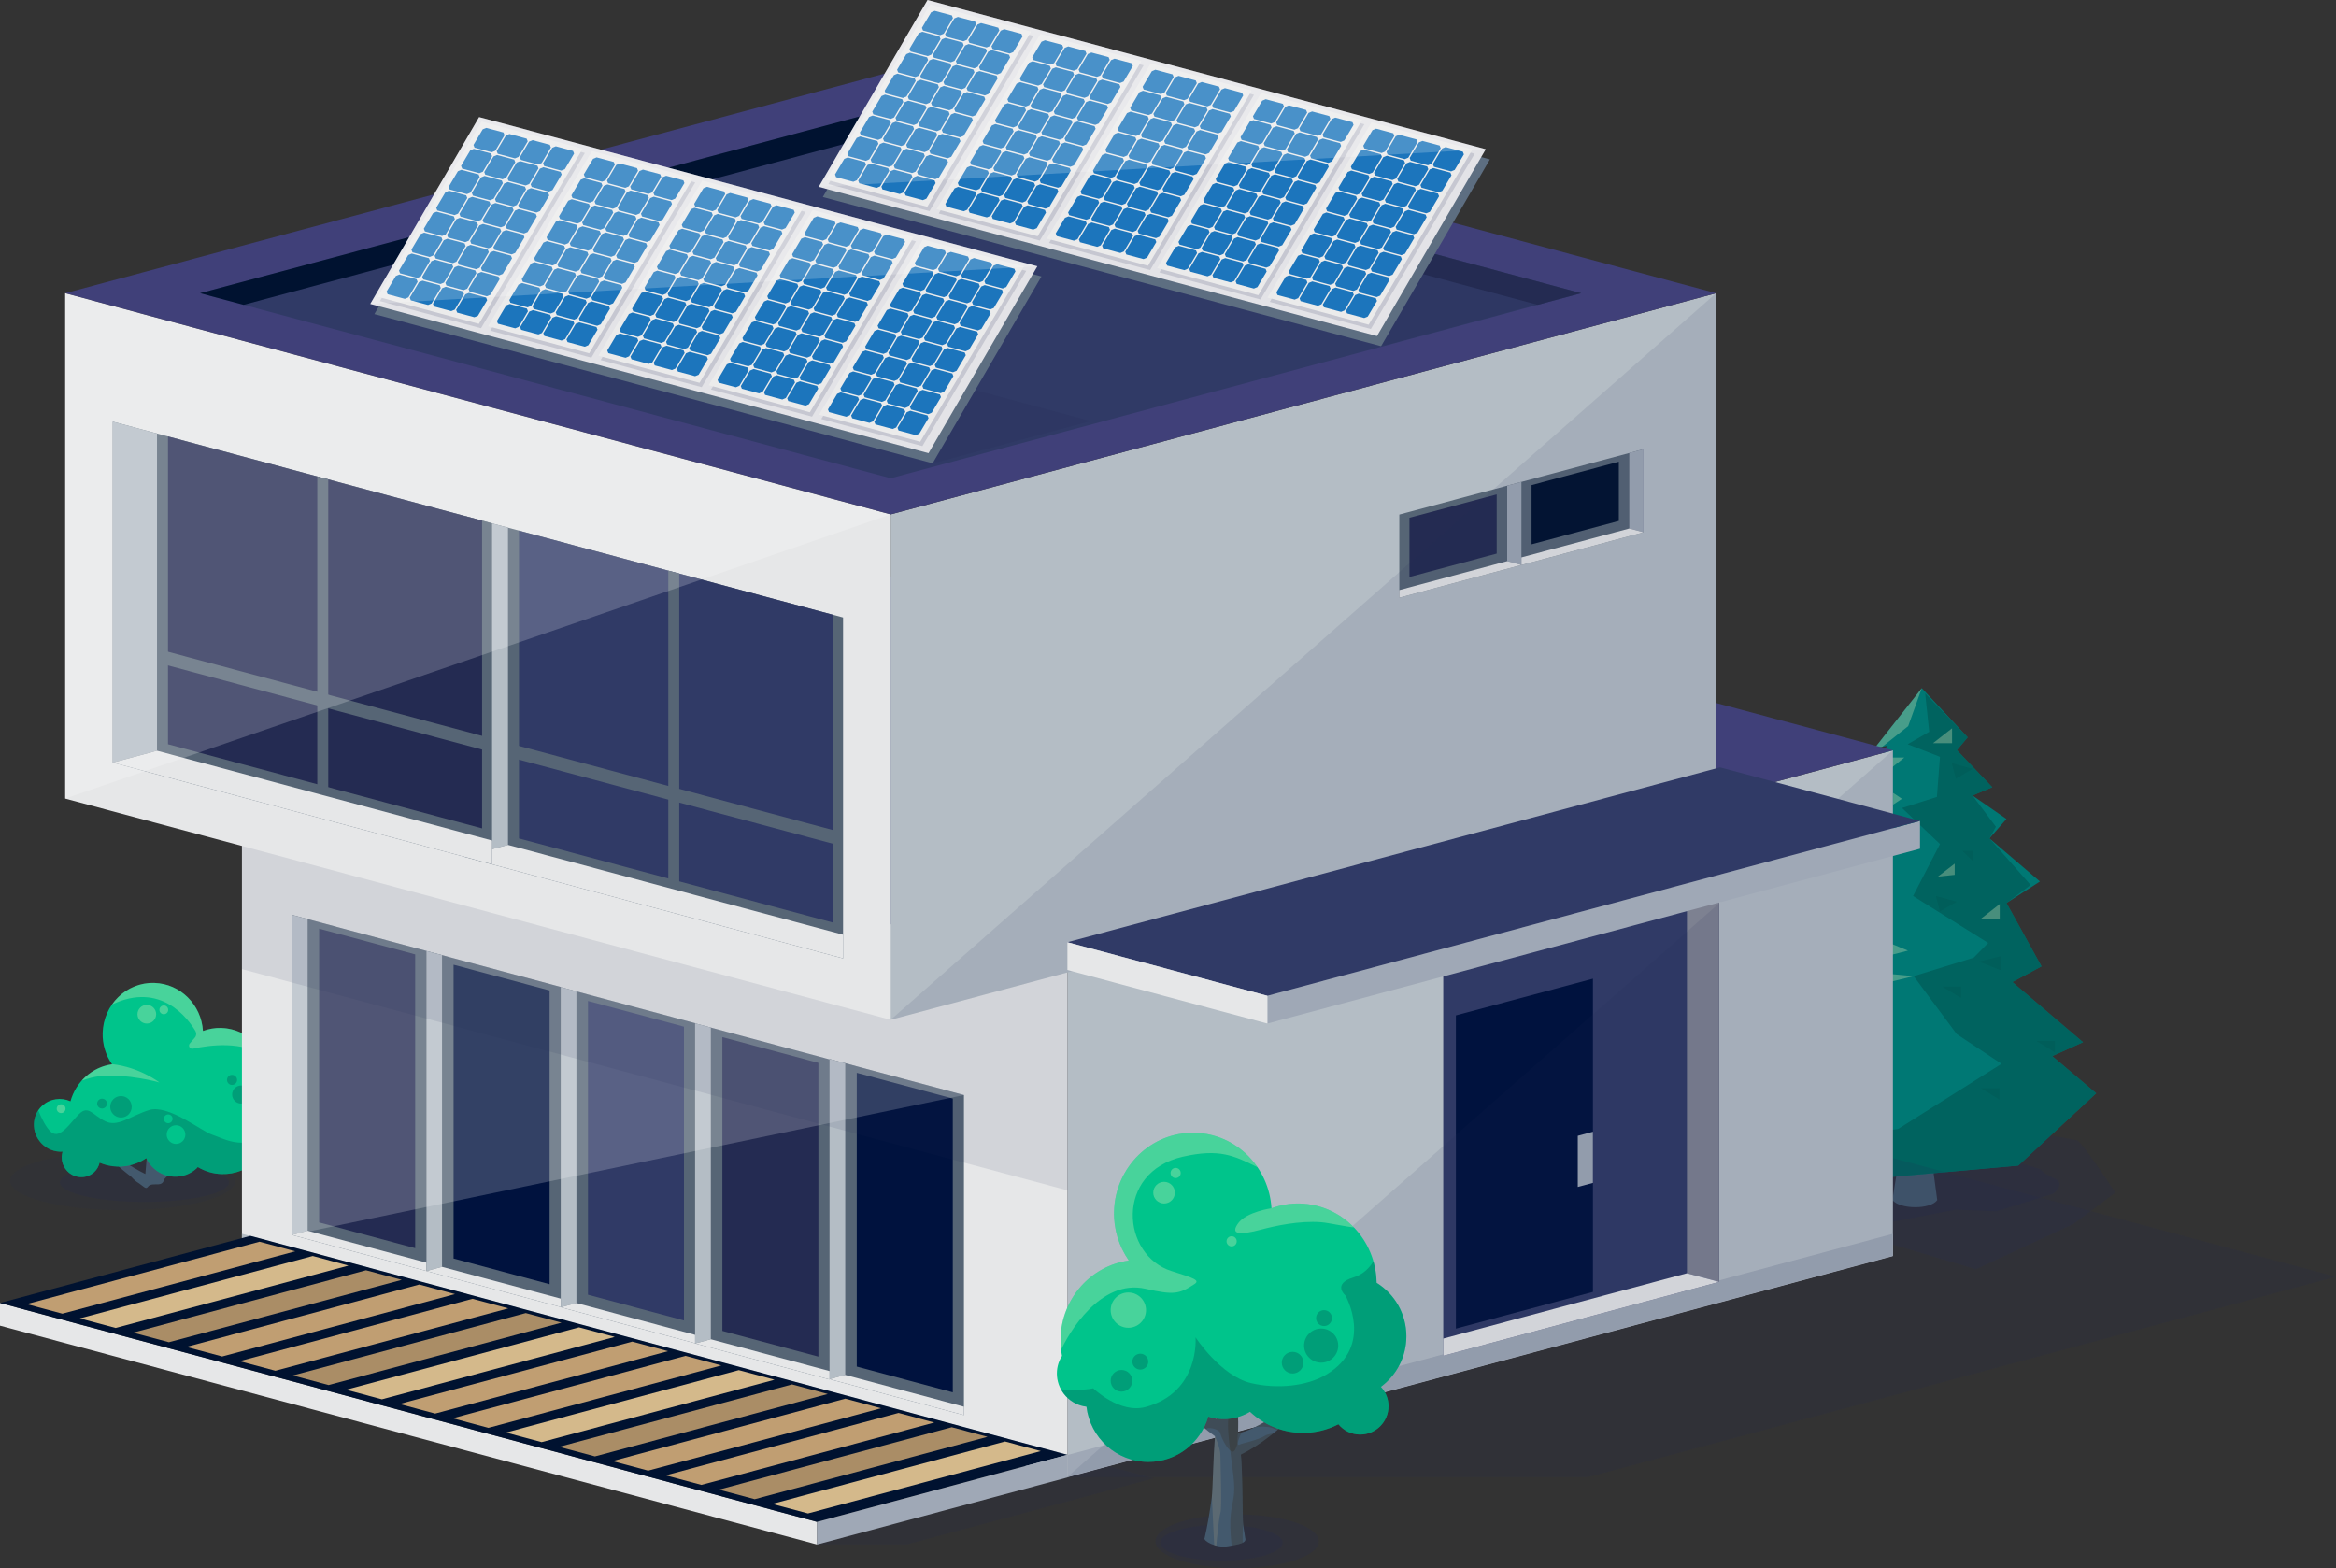 <?xml version="1.0" encoding="UTF-8"?>
<svg id="a" data-name="Layer 1" xmlns="http://www.w3.org/2000/svg" xmlns:xlink="http://www.w3.org/1999/xlink" viewBox="0 0 1057.46 709.84">
  <rect x="0" y="0" width="1057.46" height="709.84" fill="#333333" stroke="none"/>
  <defs>
    <clipPath id="c">
      <path d="M560.43,648.63c.11-3.61,.12-6.45-.18-10.98,10.13-3.48,16-31.53,16-31.53-7.63,16.39-13.75,24.8-16.91,25.68-.36-3.53-.81-11.9-1-15.41-.17-3.12-.37-6.05-.78-8.49-.65-3.83,1.3-21.06-.42-22.68,0,0-3.18,25.21-4.52,22.41-4.18-8.75-6.46-10.09-11.42-17.51-.62-.93,11.44,24.6,11.31,26.04-.5,5.76-1.15,14.1-1.96,26.18-3.76-2.11-9.52-6.19-12.7-8.91,2.19-7.45-4.84-22.1-4.84-22.1,.21,7.89,3.24,18.4,1.81,19.37-3.09-3.67-18.59-15.25-22.25-20.02,0,0,21.67,28.45,37.41,39.43-.73,9.23-1.02,24.44-1.4,27.4-.8,6.16-2.02,13.28-3.27,18.67-.95,1.11,5,4.72,10.5,3.76,5.06-.89,8.72-1.43,7.86-3.76-.3-2.67-.98-5.22-1.04-8.08-.12-5.68-.28-25.69-.94-29.67,22.88-11.38,42.08-38.78,42.08-38.78-16.44,16.08-36.51,28.46-43.35,29v-.02Z" fill="none"/>
    </clipPath>
  </defs>
  <g id="b" data-name="Layer 1">
    <g>
      <g>
        <path d="M4.58,534.52c0,7.33,22.84,13.28,51.01,13.28s51.01-5.94,51.01-13.28-22.84-13.28-51.01-13.28-51.01,5.94-51.01,13.28Z" fill="#242b52" isolation="isolate" opacity=".1"/>
        <path d="M27.11,535.21c0,4.89,17.13,8.85,38.26,8.85s38.26-3.96,38.26-8.85-17.13-8.85-38.26-8.85-38.26,3.96-38.26,8.85Z" fill="#242b52" isolation="isolate" opacity=".2"/>
      </g>
      <path d="M53.15,523.52c1.15-.66-1.29-7.79-1.45-13.15,0,0,5.65,9.94,3.89,15,2.55,1.85,7.18,4.62,10.21,6.05,.65-8.2,1.17-13.87,1.58-17.77,.1-.98-9.6-18.31-9.1-17.68,3.99,5.03,5.82,5.94,9.18,11.89,1.08,1.9,3.64-15.22,3.64-15.22,1.37,1.1-.19,12.8,.33,15.4,.32,1.66,.49,3.65,.63,5.77,.15,2.39,.51,8.07,.8,10.47,2.55-.59,7.46-6.3,13.6-17.43,0,0-4.73,19.05-12.87,21.41,.07,.92,.12,1.73,.15,2.48,9.91-3.56,27.63-8.76,34.84-14.72,0,0-3.39,8.61-33.15,16.62l-1.26,1.32s-.02,2-2.39,2.12c-1.76,.09-3.88-.27-4.84,1.16s-1.97-.36-4.95-2.21c-.96-.59-2.62-2.39-2.62-2.39-11.54-8.77-24.11-22.71-24.11-22.71,2.94,3.24,15.4,11.11,17.88,13.6h.01Z" fill="#43596d"/>
      <g>
        <path d="M19.07,500.54c3.54-3.29,8.6-3.92,12.83-2.04,2.44-8.84,9.82-15.5,18.82-16.74-2.79-3.99-4.4-8.9-4.25-14.2,.36-12.85,10.82-22.98,23.37-22.63,11.85,.33,21.3,9.88,22.03,21.75,2.58-.94,5.35-1.44,8.26-1.37,12.55,.35,22.44,11.06,22.07,23.91-.07,2.63-.59,5.14-1.44,7.48,1.97,3.57,3.08,7.7,2.96,12.11-.36,12.85-10.83,22.98-23.38,22.63-3.95-.11-7.62-1.26-10.8-3.17-.19,.2-.35,.42-.55,.61-5.78,5.35-14.85,4.95-20.27-.9-1.06-1.14-1.87-2.41-2.5-3.75-3.75,2.54-8.27,3.96-13.1,3.83-2.85-.08-5.55-.71-8.04-1.77-.37,1.6-1.17,3.1-2.45,4.29-3.49,3.23-8.99,2.97-12.3-.59-2.26-2.44-2.91-5.78-1.99-8.68-3.49,.22-7.08-1.08-9.69-3.89-4.55-4.89-4.35-12.44,.41-16.88h0Z" fill="#00c48b"/>
        <path d="M62.23,459.1c0,2.33,1.89,4.23,4.23,4.23s4.23-1.9,4.23-4.23-1.89-4.23-4.23-4.23-4.23,1.89-4.23,4.23Z" fill="#f1f3be" isolation="isolate" opacity=".3"/>
        <path d="M72.16,457.11c0,1.1,.89,1.99,1.99,1.99s1.99-.89,1.99-1.99-.89-1.99-1.99-1.99-1.99,.89-1.99,1.99Z" fill="#f1f3be" isolation="isolate" opacity=".3"/>
        <path d="M25.68,501.85c0,1.1,.89,1.99,1.99,1.99s1.99-.89,1.99-1.99-.89-1.99-1.99-1.99-1.99,.89-1.99,1.99Z" fill="#f1f3be" isolation="isolate" opacity=".3"/>
        <g opacity=".5">
          <path d="M100.33,531.44c-3.95-.11-7.62-1.26-10.8-3.17-.19,.2-.35,.42-.55,.61-5.78,5.35-14.85,4.95-20.27-.9-1.06-1.14-1.87-2.41-2.5-3.75-3.75,2.54-8.27,3.96-13.1,3.83-2.85-.08-5.55-.71-8.04-1.77-.37,1.6-1.17,3.1-2.45,4.29-3.49,3.23-8.99,2.97-12.3-.59-2.26-2.44-2.91-5.78-1.99-8.68-3.49,.22-7.08-1.08-9.69-3.89-3.9-4.19-4.3-10.35-1.33-14.82,1.48,3.59,3.63,8.01,5.87,9.87,4.06,3.37,8.54-4.19,12.66-8.24,4.13-4.07,6.03,.41,11.72,3.28,5.69,2.89,11.28-2.29,19.91-5.03,8.63-2.73,23.57,9.46,28.45,11.1,4.87,1.64,12.18,6.08,21.12,2.01,2.85-1.29,4.95-3.09,6.5-4.95-1.25,11.96-11.29,21.13-23.23,20.79h.02Z" fill="#005a56" isolation="isolate" opacity=".71"/>
          <path d="M49.89,501c0,2.69,2.18,4.87,4.87,4.87s4.87-2.18,4.87-4.87-2.18-4.86-4.87-4.86-4.87,2.18-4.87,4.86Z" fill="#005a56" isolation="isolate" opacity=".71"/>
          <path d="M105.08,495.45c0,2.27,1.83,4.09,4.09,4.09s4.09-1.83,4.09-4.09-1.83-4.09-4.09-4.09-4.09,1.83-4.09,4.09Z" fill="#005a56" isolation="isolate" opacity=".71"/>
          <path d="M43.97,499.55c0,1.24,1,2.23,2.23,2.23s2.23-.99,2.23-2.23-1-2.23-2.23-2.23-2.23,1-2.23,2.23Z" fill="#005a56" isolation="isolate" opacity=".71"/>
          <path d="M115.13,495.08c0,1.23,1,2.23,2.23,2.23s2.23-1,2.23-2.23-1-2.23-2.23-2.23-2.23,1-2.23,2.23Z" fill="#005a56" isolation="isolate" opacity=".71"/>
          <path d="M102.75,488.83c0,1.26,1.02,2.28,2.28,2.28s2.29-1.02,2.29-2.28-1.02-2.28-2.29-2.28-2.28,1.02-2.28,2.28Z" fill="#005a56" isolation="isolate" opacity=".71"/>
        </g>
        <path d="M69.84,444.93c11.84,.33,21.3,9.88,22.03,21.75,2.58-.95,5.35-1.44,8.26-1.37,8.72,.24,16.15,5.5,19.75,12.99-9.82-7.31-25.13-5.23-32.57-3.6-.6,.13-1.22-.14-1.54-.67s-.26-1.2,.14-1.67l2.3-2.68c.72-.83,.82-2.03,.26-2.97-3.29-5.52-15.66-22.6-37.8-11.99,4.24-6.11,11.3-10.02,19.18-9.81v.02Z" fill="#f1f3be" isolation="isolate" opacity=".3"/>
        <path d="M50.68,481.69c12.54,1.35,21.49,8.31,21.49,8.31,0,0-14.43-4.15-27.43-2.8-1.84,.19-4.82,.91-7.76,1.97,3.52-3.96,8.33-6.67,13.74-7.42,0-.02-.02-.04-.04-.06Z" fill="#f1f3be" isolation="isolate" opacity=".3"/>
        <path d="M75.45,513.58c0,2.33,1.89,4.23,4.23,4.23s4.23-1.9,4.23-4.23-1.9-4.23-4.23-4.23-4.23,1.89-4.23,4.23Z" fill="#00c48b"/>
        <path d="M74.15,506.44c0,1.1,.89,1.99,1.99,1.99s1.99-.89,1.99-1.99-.89-1.99-1.99-1.99-1.99,.89-1.99,1.99Z" fill="#00c48b"/>
      </g>
    </g>
    <g>
      <g>
        <path d="M800.65,524.07s-1.58,3.94-8.67,8.67c-7.1,4.73,.79,14.19,.79,14.19l34.69,16.56,24.44-1.58,42.58,12.62,44.16-20.5,18.92-14.19s-14.98-22.87-17.35-23.66-55.98-9.46-58.35-9.46-27.6-7.89-27.6-7.89l-53.62,25.23h0Z" fill="#242b52" isolation="isolate" opacity=".2"/>
        <path d="M923.64,529.22s1.18,1.91,6.48,4.21c5.3,2.3-.59,6.89-.59,6.89l-25.93,8.04-18.27-.77-31.82,6.12-33-9.95-14.14-6.89s11.2-11.1,12.96-11.48,41.84-4.59,43.61-4.59,20.63-3.83,20.63-3.83l40.07,12.25h0Z" fill="#242b52" isolation="isolate" opacity=".2"/>
      </g>
      <path d="M876.94,543.23c-2.96,4.3-16.75,4.3-20.29,0l4.23-26.37h13.93l.16,11.63,1.97,14.74h0Z" fill="#43596d"/>
      <g>
        <polygon points="869.96 311.49 848.5 338.78 854.07 337.63 851.74 344.42 829 366.29 837.62 370.31 830.16 382.7 816.93 393.77 826.97 404.91 800.46 424.56 816.33 439.21 789.23 460.57 804.2 475.28 780.73 496.4 796.81 508.7 805.09 518.45 847.37 533.53 913.61 527.62 948.89 494.9 929.01 478.05 942.94 471.77 910.95 444.53 924.14 437.45 908.28 408.75 923.44 399.01 900.58 379.5 908.28 370.71 892.92 360.11 901.86 356.34 885.85 339.56 890.72 333.76 869.96 311.49" fill="#007874"/>
        <polygon points="847.37 533.53 913.61 527.62 948.89 494.9 929.01 478.05 942.94 471.77 910.95 444.53 924.14 437.45 908.28 408.75 919.21 400.6 900.58 379.5 903.51 374.24 892.92 360.11 901.86 356.34 885.85 339.56 890.72 333.76 871.49 313.88 873.32 331.25 863.57 336.89 878.19 342.57 876.8 360.74 861.02 365.75 878.19 382.07 866.01 405.58 900.01 426.84 893.43 433.5 866.3 441.87 885.77 468.09 906.04 481.55 859.2 511.06 804.22 518.21 805.09 518.45 847.37 533.53" fill="#005a56" isolation="isolate" opacity=".71"/>
        <g>
          <polygon points="816.33 439.21 789.23 460.57 866.3 441.87 832.8 438.85 816.33 439.21" fill="#f1f3be" isolation="isolate" opacity=".3"/>
          <polygon points="826.97 404.91 800.46 424.56 816.33 439.21 841.42 403.79 826.97 404.91" fill="#f1f3be" isolation="isolate" opacity=".3"/>
          <polygon points="816.93 393.77 821.56 396.8 855.45 374.24 836.61 373.46 830.16 382.7 816.93 393.77" fill="#f1f3be" isolation="isolate" opacity=".3"/>
          <polygon points="804.2 475.28 780.73 496.4 845.53 473.65 804.2 475.28" fill="#f1f3be" isolation="isolate" opacity=".3"/>
          <polygon points="852.26 342.89 851.74 344.42 829 366.29 832.79 366.32 862.06 342.89 852.26 342.89" fill="#f1f3be" isolation="isolate" opacity=".3"/>
          <polygon points="852.03 338.05 863.8 328.67 869.96 311.49 848.5 338.78 852.03 338.05" fill="#f1f3be" isolation="isolate" opacity=".3"/>
          <polygon points="837.62 399.73 845.22 393.86 845.22 398.93 837.62 399.73" fill="#f1f3be" isolation="isolate" opacity=".3"/>
          <polygon points="877.25 396.8 884.85 390.94 884.85 396 877.25 396.8" fill="#f1f3be" isolation="isolate" opacity=".3"/>
          <polygon points="856.99 358.92 856.99 364.22 860.94 361.57 856.99 358.92" fill="#f1f3be" isolation="isolate" opacity=".3"/>
          <polygon points="832.8 426.84 841.42 426.84 841.42 420.09 832.8 426.84" fill="#f1f3be" isolation="isolate" opacity=".3"/>
          <polygon points="875.04 336.41 883.66 336.41 883.66 329.66 875.04 336.41" fill="#f1f3be" isolation="isolate" opacity=".3"/>
          <polygon points="896.62 415.97 905.24 415.97 905.24 409.22 896.62 415.97" fill="#f1f3be" isolation="isolate" opacity=".3"/>
          <polygon points="833.3 468.37 824.83 460.98 820.71 466.41 833.3 468.37" fill="#f1f3be" isolation="isolate" opacity=".3"/>
          <polygon points="838.6 484.09 833.96 491.48 827 491.48 838.6 484.09" fill="#f1f3be" isolation="isolate" opacity=".3"/>
          <polygon points="852.73 364.37 848.2 368.27 844.26 364.37 852.73 364.37" fill="#f1f3be" isolation="isolate" opacity=".3"/>
          <polygon points="856.1 432.25 863.68 430.3 854.25 426.4 856.1 432.25" fill="#f1f3be" isolation="isolate" opacity=".3"/>
        </g>
        <g opacity=".82">
          <polygon points="930.17 471.2 921.82 471.2 930.17 476.32 930.17 471.2" fill="#005a56" isolation="isolate" opacity=".71"/>
          <polygon points="887.7 446.64 879.35 446.64 887.7 451.77 887.7 446.64" fill="#005a56" isolation="isolate" opacity=".71"/>
          <polygon points="905.11 492.62 896.76 492.62 905.11 497.74 905.11 492.62" fill="#005a56" isolation="isolate" opacity=".71"/>
          <polygon points="906.04 432.72 895.82 435.29 906.04 439.33 906.04 432.72" fill="#005a56" isolation="isolate" opacity=".71"/>
          <polygon points="876.33 405.58 885.77 408.17 878.19 412.6 876.33 405.58" fill="#005a56" isolation="isolate" opacity=".71"/>
          <polygon points="883.53 345.45 892.96 348.05 885.39 352.48 883.53 345.45" fill="#005a56" isolation="isolate" opacity=".71"/>
          <polygon points="893.2 385.13 888.24 385.13 893.2 389.88 893.2 385.13" fill="#005a56" isolation="isolate" opacity=".71"/>
        </g>
      </g>
    </g>
    <g>
      <polygon points="522.3 669.17 433.91 645.51 369.87 662.65 369.87 699.16 410.36 699.16 522.3 669.17" fill="#242b52" isolation="isolate" opacity=".15"/>
      <polygon points="483.2 668.71 718.66 668.71 1057.46 577.93 834.46 518.24 483.2 518.24 483.2 668.71" fill="#242b52" isolation="isolate" opacity=".15"/>
      <g>
        <polygon points="856.88 568.43 483.2 668.56 483.2 439.78 856.88 339.65 856.88 568.43" fill="#b4bdc5"/>
        <polygon points="109.52 568.43 483.2 668.56 483.2 439.78 109.52 339.65 109.52 568.43" fill="#e6e7e8"/>
        <polygon points="856.88 339.65 483.2 239.53 109.52 339.65 483.2 439.78 856.88 339.65" fill="#404079"/>
      </g>
      <polygon points="483.2 668.71 856.88 568.59 856.88 558.49 483.2 658.62 483.2 668.71" fill="#9fa8b6"/>
      <polygon points="483.2 668.71 109.52 568.59 109.52 558.49 483.2 658.62 483.2 668.71" fill="#b4bdc5"/>
      <g>
        <g>
          <g>
            <polygon points="253.85 591.64 193.01 575.34 193.01 430.45 253.85 446.75 253.85 591.64" fill="#566575"/>
            <polygon points="193.01 430.45 193.01 575.34 200.1 573.44 200.1 432.35 193.01 430.45" fill="#b4bdc5"/>
            <polygon points="253.85 591.64 193.01 575.34 200.1 573.44 253.85 587.84 253.85 591.64" fill="#e6e7e8"/>
          </g>
          <polygon points="248.79 581.31 205.32 569.67 205.32 436.7 248.79 448.34 248.79 581.31" fill="#00123e"/>
        </g>
        <g>
          <g>
            <polygon points="314.68 608.04 253.85 591.74 253.85 446.84 314.68 463.15 314.68 608.04" fill="#566575"/>
            <polygon points="253.85 446.84 253.85 591.74 260.94 589.83 260.94 448.74 253.85 446.84" fill="#b4bdc5"/>
            <polygon points="314.68 608.04 253.85 591.74 260.94 589.83 314.68 604.24 314.68 608.04" fill="#e6e7e8"/>
          </g>
          <polygon points="309.63 597.71 266.16 586.06 266.16 453.09 309.63 464.74 309.63 597.71" fill="#303a66"/>
        </g>
        <g>
          <g>
            <polygon points="193.01 575.32 132.17 559.02 132.17 414.13 193.01 430.43 193.01 575.32" fill="#566575"/>
            <polygon points="132.17 414.13 132.17 559.02 139.26 557.12 139.26 416.03 132.17 414.13" fill="#b4bdc5"/>
            <polygon points="193.01 575.32 132.17 559.02 139.26 557.12 193.01 571.52 193.01 575.32" fill="#e6e7e8"/>
          </g>
          <polygon points="187.95 564.99 144.48 553.34 144.48 420.37 187.95 432.02 187.95 564.99" fill="#242b52"/>
        </g>
        <g>
          <g>
            <polygon points="436.36 640.57 375.52 624.27 375.52 479.37 436.36 495.68 436.36 640.57" fill="#566575"/>
            <polygon points="375.52 479.37 375.52 624.27 382.62 622.36 382.62 481.27 375.52 479.37" fill="#b4bdc5"/>
            <polygon points="436.36 640.57 375.52 624.27 382.62 622.36 436.36 636.76 436.36 640.57" fill="#e6e7e8"/>
          </g>
          <polygon points="431.31 630.24 387.83 618.59 387.83 485.62 431.31 497.27 431.31 630.24" fill="#00123e"/>
        </g>
        <g>
          <g>
            <polygon points="375.52 624.42 314.68 608.12 314.68 463.23 375.52 479.53 375.52 624.42" fill="#566575"/>
            <polygon points="314.68 463.23 314.68 608.12 321.78 606.22 321.78 465.13 314.68 463.23" fill="#b4bdc5"/>
            <polygon points="375.52 624.42 314.68 608.12 321.78 606.22 375.52 620.62 375.52 624.42" fill="#e6e7e8"/>
          </g>
          <polygon points="370.47 614.09 327 602.45 327 469.48 370.47 481.12 370.47 614.09" fill="#242b52"/>
        </g>
        <polygon points="436.36 495.68 132.17 559.02 132.17 414.13 436.36 495.68" fill="#fff" isolation="isolate" opacity=".2"/>
      </g>
      <g>
        <g>
          <polygon points="653.33 613.71 778.21 580.25 778.21 400.4 653.33 433.86 653.33 613.71" fill="#303a66"/>
          <polygon points="778.21 400.4 778.21 580.25 763.65 576.35 763.65 404.3 778.21 400.4" fill="#7d8191"/>
          <polygon points="653.33 613.71 778.21 580.25 763.65 576.35 653.33 605.91 653.33 613.71" fill="#e6e7e8"/>
        </g>
        <polygon points="659.05 601.41 721.09 584.79 721.09 443.01 659.05 459.63 659.05 601.41" fill="#00123e"/>
        <polygon points="714.23 537.29 721.09 535.45 721.09 512.3 714.23 514.14 714.23 537.29" fill="#9fa8b6"/>
      </g>
      <g>
        <polygon points="0 589.8 369.87 688.89 369.87 699.16 0 600.07 0 589.8" fill="#e6e7e8"/>
        <polygon points="0 589.8 369.87 688.89 483.2 658.52 113.33 559.42 0 589.8" fill="#001230"/>
        <polygon points="483.2 658.52 483.2 668.79 369.87 699.16 369.87 688.89 483.2 658.52" fill="#9fa8b6"/>
      </g>
      <g>
        <polygon points="28.24 594.65 12.05 590.31 117.46 562.07 133.65 566.41 28.24 594.65" fill="#c09e72"/>
        <polygon points="52.35 601.11 36.16 596.77 141.57 568.53 157.76 572.87 52.35 601.11" fill="#d4b98b"/>
        <polygon points="76.45 607.57 60.27 603.23 165.68 574.99 181.86 579.33 76.45 607.57" fill="#aa8d66"/>
        <polygon points="100.56 614.03 84.37 609.69 189.78 581.45 205.97 585.78 100.56 614.03" fill="#c09e72"/>
        <polygon points="180.8 635.53 196.99 639.87 302.4 611.62 286.21 607.29 180.8 635.53" fill="#c09e72"/>
        <polygon points="156.69 629.07 172.88 633.41 278.29 605.16 262.11 600.83 156.69 629.07" fill="#d4b98b"/>
        <polygon points="132.59 622.61 148.77 626.95 254.18 598.7 238 594.37 132.59 622.61" fill="#aa8d66"/>
        <polygon points="108.48 616.15 124.67 620.49 230.08 592.24 213.89 587.91 108.48 616.15" fill="#c09e72"/>
        <polygon points="221.1 646.33 204.91 641.99 310.32 613.74 326.51 618.08 221.1 646.33" fill="#c09e72"/>
        <polygon points="245.2 652.79 229.02 648.45 334.43 620.2 350.61 624.54 245.2 652.79" fill="#d4b98b"/>
        <polygon points="269.31 659.25 253.12 654.91 358.53 626.66 374.72 631 269.31 659.25" fill="#aa8d66"/>
        <polygon points="293.42 665.7 277.23 661.37 382.64 633.12 398.83 637.46 293.42 665.7" fill="#c09e72"/>
        <polygon points="349.55 680.75 365.74 685.08 471.15 656.84 454.96 652.5 349.55 680.75" fill="#d4b98b"/>
        <polygon points="325.44 674.29 341.63 678.62 447.04 650.38 430.85 646.04 325.44 674.29" fill="#aa8d66"/>
        <polygon points="301.34 667.83 317.52 672.16 422.93 643.92 406.75 639.58 301.34 667.83" fill="#c09e72"/>
      </g>
      <polygon points="109.52 438.69 483.2 538.82 483.2 439.78 109.52 339.65 109.52 438.69" fill="#242b52" isolation="isolate" opacity=".1"/>
      <g>
        <polygon points="776.86 361.49 403.18 461.62 403.18 232.84 776.86 132.72 776.86 361.49" fill="#b4bdc5"/>
        <polygon points="29.51 361.49 403.18 461.62 403.18 232.84 29.51 132.72 29.51 361.49" fill="#e6e7e8"/>
        <polygon points="776.86 132.72 403.18 32.59 29.51 132.72 403.18 232.84 776.86 132.72" fill="#404079"/>
        <polygon points="715.77 132.72 403.18 48.96 90.59 132.72 403.18 216.47 715.77 132.72" fill="#303a66"/>
        <polygon points="403.18 48.96 90.59 132.72 110.28 137.99 403.18 59.51 403.18 48.96" fill="#001230"/>
        <polygon points="403.18 48.96 715.77 132.72 696.09 137.99 403.18 59.51 403.18 48.96" fill="#242b52"/>
        <g>
          <g>
            <g>
              <polygon points="633.44 270.55 688.72 255.74 688.72 218.11 633.44 232.92 633.44 270.55" fill="#566575"/>
              <polygon points="688.72 218.11 688.72 255.74 682.27 254.01 682.27 219.84 688.72 218.11" fill="#9fa8b6"/>
              <polygon points="633.44 270.55 688.72 255.74 682.27 254.01 633.44 267.1 633.44 270.55" fill="#e6e7e8"/>
            </g>
            <polygon points="638.03 261.17 677.53 250.59 677.53 223.79 638.03 234.37 638.03 261.17" fill="#242b52"/>
          </g>
          <g>
            <g>
              <polygon points="688.72 255.76 743.99 240.95 743.99 203.32 688.72 218.13 688.72 255.76" fill="#566575"/>
              <polygon points="743.99 203.32 743.99 240.95 737.55 239.22 737.55 205.05 743.99 203.32" fill="#9fa8b6"/>
              <polygon points="688.72 255.76 743.99 240.95 737.55 239.22 688.72 252.31 688.72 255.76" fill="#e6e7e8"/>
            </g>
            <polygon points="693.31 246.38 732.81 235.8 732.81 209 693.31 219.58 693.31 246.38" fill="#001230"/>
          </g>
        </g>
        <polygon points="776.86 361.49 403.18 461.62 776.86 132.72 776.86 361.49" fill="#242b52" isolation="isolate" opacity=".1"/>
      </g>
      <g>
        <g>
          <polygon points="381.64 433.83 209.94 387.82 209.94 233.49 381.64 279.5 381.64 433.83" fill="#566575"/>
          <polygon points="209.94 233.49 209.94 387.82 229.96 382.46 229.96 238.86 209.94 233.49" fill="#b4bdc5"/>
          <polygon points="381.64 433.83 209.94 387.82 229.96 382.46 381.64 423.1 381.64 433.83" fill="#e6e7e8"/>
        </g>
        <polygon points="377.11 417.62 234.94 379.52 234.94 240.19 377.11 278.29 377.11 417.62" fill="#303a66"/>
        <polygon points="307.48 400.6 302.52 399.27 302.52 258.3 307.48 259.63 307.48 400.6" fill="#566575"/>
        <polygon points="379.02 382.46 233.77 343.54 233.77 337.34 379.02 376.26 379.02 382.46" fill="#566575"/>
      </g>
      <g>
        <g>
          <polygon points="222.75 391.2 51.05 345.19 51.05 190.86 222.75 236.86 222.75 391.2" fill="#566575"/>
          <polygon points="51.05 190.86 51.05 345.19 71.07 339.82 71.07 196.22 51.05 190.86" fill="#b4bdc5"/>
          <polygon points="222.75 391.2 51.05 345.19 71.07 339.82 222.75 380.47 222.75 391.2" fill="#e6e7e8"/>
        </g>
        <polygon points="218.23 374.98 76.05 336.89 76.05 197.56 218.23 235.65 218.23 374.98" fill="#242b52"/>
        <polygon points="148.59 357.97 143.63 356.64 143.63 215.66 148.59 216.99 148.59 357.97" fill="#566575"/>
        <polygon points="220.13 339.82 74.88 300.9 74.88 294.7 220.13 333.62 220.13 339.82" fill="#566575"/>
      </g>
      <g>
        <polygon points="442.86 69.54 373.08 88.23 627.06 156.3 696.84 137.6 442.86 69.54" fill="#242b52" isolation="isolate" opacity=".15"/>
        <polygon points="674.45 72.14 421.74 4.61 372.48 89.19 625.19 156.72 674.45 72.14" fill="#5d6e81"/>
        <polygon points="672.59 67.53 419.88 0 370.62 84.59 623.33 152.12 672.59 67.53" fill="#e3e3e7"/>
        <path d="M420.75,95.57l-45.76-12.26L422,3.99l45.76,12.26-47.01,79.33h0Zm96.96-66l-45.76-12.26-47.01,79.33,45.76,12.26,47.01-79.33Zm49.95,13.34l-45.76-12.26-47.01,79.33,45.76,12.26s47.01-79.33,47.01-79.33Zm49.95,13.34l-45.76-12.26-47.01,79.33,45.76,12.26s47.01-79.33,47.01-79.33Zm49.95,13.34l-45.76-12.26-47.01,79.33,45.76,12.26,47.01-79.33Z" fill="#242b52" isolation="isolate" opacity=".15"/>
        <g>
          <polygon points="421.01 2.01 374 81.34 419.76 93.6 466.77 14.28 421.01 2.01" fill="#ebebeb"/>
          <path d="M382.18,71.92l-4.18,7.05,.48,1.22,7.79,2.09,1.6-.66,4.18-7.05-.48-1.22-7.79-2.09-1.59,.66h-.01Zm5.62-9.48l-4.18,7.05,.48,1.22,7.79,2.09,1.59-.66,4.18-7.05-.48-1.22-7.79-2.09-1.59,.66h0Zm5.62-9.48l-4.18,7.05,.48,1.22,7.79,2.09,1.6-.66,4.18-7.05-.48-1.22-7.79-2.09-1.59,.66h-.01Zm5.62-9.48l-4.18,7.05,.48,1.22,7.79,2.09,1.6-.66,4.18-7.05-.48-1.22-7.79-2.09-1.59,.66h-.01Zm5.62-9.48l-4.18,7.05,.48,1.22,7.79,2.09,1.6-.66,4.18-7.05-.48-1.22-7.79-2.09-1.59,.66h-.01Zm5.62-9.48l-4.18,7.05,.48,1.22,7.79,2.09,1.6-.66,4.18-7.05-.48-1.22-7.79-2.09-1.59,.66h-.01Zm5.62-9.48l-4.18,7.05,.48,1.22,7.79,2.09,1.6-.66,4.18-7.05-.48-1.22-7.79-2.09-1.59,.66h-.01Zm5.62-9.48l-4.18,7.05,.48,1.22,7.79,2.09,1.6-.66,4.18-7.05-.48-1.22-7.79-2.09-1.59,.66h-.01Zm-28.84,69.14l-4.18,7.05,.48,1.22,7.79,2.09,1.6-.66,4.18-7.05-.48-1.22-7.79-2.09-1.59,.66h-.01Zm5.62-9.48l-4.18,7.05,.48,1.22,7.79,2.09,1.6-.66,4.18-7.05-.48-1.22-7.79-2.09-1.59,.66h-.01Zm5.62-9.48l-4.18,7.05,.48,1.22,7.79,2.09,1.6-.66,4.18-7.05-.48-1.22-7.79-2.09-1.59,.66h-.01Zm5.62-9.48l-4.18,7.05,.48,1.22,7.79,2.09,1.6-.66,4.18-7.05-.48-1.22-7.79-2.09-1.59,.66h-.01Zm5.62-9.48l-4.18,7.05,.48,1.22,7.79,2.09,1.6-.66,4.18-7.05-.48-1.22-7.79-2.09-1.59,.66h-.01Zm5.62-9.48l-4.18,7.05,.48,1.22,7.79,2.09,1.6-.66,4.18-7.05-.48-1.22-7.79-2.09-1.59,.66h-.01Zm5.62-9.48l-4.18,7.05,.48,1.22,7.79,2.09,1.6-.66,4.18-7.05-.48-1.22-7.79-2.09-1.59,.66h-.01Zm5.62-9.48l-4.18,7.05,.48,1.22,7.79,2.09,1.6-.66,4.18-7.05-.48-1.22-7.79-2.09-1.59,.66h-.01Zm-28.84,69.14l-4.18,7.05,.48,1.22,7.79,2.09,1.6-.66,4.18-7.05-.48-1.22-7.79-2.09-1.59,.66h-.01Zm5.62-9.48l-4.18,7.05,.48,1.22,7.79,2.09,1.59-.66,4.18-7.05-.48-1.22-7.79-2.09-1.59,.66Zm5.62-9.48l-4.18,7.05,.48,1.22,7.79,2.09,1.6-.66,4.18-7.05-.48-1.22-7.79-2.09-1.59,.66h-.01Zm5.62-9.48l-4.18,7.05,.48,1.22,7.79,2.09,1.6-.66,4.18-7.05-.48-1.22-7.79-2.09-1.59,.66h-.01Zm5.62-9.48l-4.18,7.05,.48,1.22,7.79,2.09,1.6-.66,4.18-7.05-.48-1.22-7.79-2.09-1.59,.66h-.01Zm5.62-9.48l-4.18,7.05,.48,1.22,7.79,2.09,1.59-.66,4.18-7.05-.48-1.22-7.79-2.09s-1.59,.66-1.59,.66Zm5.62-9.48l-4.18,7.05,.48,1.22,7.79,2.09,1.6-.66,4.18-7.05-.48-1.22-7.79-2.09-1.59,.66h-.01Zm5.62-9.48l-4.18,7.05,.48,1.22,7.79,2.09,1.6-.66,4.18-7.05-.48-1.22-7.79-2.09-1.59,.66h-.01Zm-28.84,69.14l-4.18,7.05,.48,1.22,7.79,2.09,1.59-.66,4.18-7.05-.48-1.22-7.79-2.09-1.59,.66Zm5.62-9.48l-4.18,7.05,.48,1.22,7.79,2.09,1.6-.66,4.18-7.05-.48-1.22-7.79-2.09-1.59,.66h-.01Zm5.62-9.48l-4.18,7.05,.48,1.22,7.79,2.09,1.6-.66,4.18-7.05-.48-1.22-7.79-2.09-1.59,.66h-.01Zm5.62-9.48l-4.18,7.05,.48,1.22,7.79,2.09,1.6-.66,4.18-7.05-.48-1.22-7.79-2.09-1.59,.66h-.01Zm5.62-9.48l-4.18,7.05,.48,1.22,7.79,2.09,1.6-.66,4.18-7.05-.48-1.22-7.79-2.09-1.59,.66h-.01Zm5.62-9.48l-4.18,7.05,.48,1.22,7.79,2.09,1.6-.66,4.18-7.05-.48-1.22-7.79-2.09-1.59,.66h-.01Zm5.62-9.48l-4.18,7.05,.48,1.22,7.79,2.09,1.6-.66,4.18-7.05-.48-1.22-7.79-2.09-1.59,.66h-.01Zm5.62-9.48l-4.18,7.05,.48,1.22,7.79,2.09,1.6-.66,4.18-7.05-.48-1.22-7.79-2.09-1.59,.66h-.01Z" fill="#1c75bc"/>
        </g>
        <g>
          <polygon points="470.96 15.35 423.95 94.68 469.71 106.94 516.72 27.61 470.96 15.35" fill="#ebebeb"/>
          <path d="M432.13,85.26l-4.18,7.05,.48,1.22,7.79,2.09,1.6-.66,4.18-7.05-.48-1.22-7.79-2.09-1.59,.66h-.01Zm5.62-9.48l-4.18,7.05,.48,1.22,7.79,2.09,1.6-.66,4.18-7.05-.48-1.22-7.79-2.09-1.59,.66h-.01Zm5.62-9.48l-4.18,7.05,.48,1.22,7.79,2.09,1.6-.66,4.18-7.05-.48-1.22-7.79-2.09-1.59,.66h-.01Zm5.62-9.48l-4.18,7.05,.48,1.22,7.79,2.09,1.6-.66,4.18-7.05-.48-1.22-7.79-2.09-1.59,.66h-.01Zm5.62-9.48l-4.18,7.05,.48,1.22,7.79,2.09,1.6-.66,4.18-7.05-.48-1.22-7.79-2.09-1.59,.66h-.01Zm5.62-9.48l-4.18,7.05,.48,1.22,7.79,2.09,1.6-.66,4.18-7.05-.48-1.22-7.79-2.09-1.59,.66h-.01Zm5.62-9.48l-4.18,7.05,.48,1.22,7.79,2.09,1.6-.66,4.18-7.05-.48-1.22-7.79-2.09-1.59,.66h-.01Zm5.62-9.48l-4.18,7.05,.48,1.22,7.79,2.09,1.6-.66,4.18-7.05-.48-1.22-7.79-2.09-1.59,.66h-.01Zm-28.84,69.14l-4.18,7.05,.48,1.22,7.79,2.09,1.6-.66,4.18-7.05-.48-1.22-7.79-2.09-1.59,.66h-.01Zm5.62-9.48l-4.18,7.05,.48,1.22,7.79,2.09,1.6-.66,4.18-7.05-.48-1.22-7.79-2.09-1.59,.66h-.01Zm5.62-9.48l-4.18,7.05,.48,1.22,7.79,2.09,1.6-.66,4.18-7.05-.48-1.22-7.79-2.09-1.59,.66h-.01Zm5.62-9.48l-4.18,7.05,.48,1.22,7.79,2.09,1.6-.66,4.18-7.05-.48-1.22-7.79-2.09-1.59,.66h-.01Zm5.62-9.48l-4.18,7.05,.48,1.22,7.79,2.09,1.6-.66,4.18-7.05-.48-1.22-7.79-2.09-1.59,.66h-.01Zm5.62-9.48l-4.18,7.05,.48,1.22,7.79,2.09,1.6-.66,4.18-7.05-.48-1.22-7.79-2.09-1.59,.66h-.01Zm5.62-9.48l-4.18,7.05,.48,1.22,7.79,2.09,1.6-.66,4.18-7.05-.48-1.22-7.79-2.09-1.59,.66h-.01Zm5.62-9.48l-4.18,7.05,.48,1.22,7.79,2.09,1.6-.66,4.18-7.05-.48-1.22-7.79-2.09-1.59,.66h-.01Zm-28.84,69.14l-4.18,7.05,.48,1.22,7.79,2.09,1.6-.66,4.18-7.05-.48-1.22-7.79-2.09-1.59,.66h-.01Zm5.62-9.48l-4.18,7.05,.48,1.22,7.79,2.09,1.59-.66,4.18-7.05-.48-1.22-7.79-2.09-1.59,.66Zm5.62-9.48l-4.18,7.05,.48,1.22,7.79,2.09,1.6-.66,4.18-7.05-.48-1.22-7.79-2.09-1.59,.66h-.01Zm5.62-9.48l-4.18,7.05,.48,1.22,7.79,2.09,1.6-.66,4.18-7.05-.48-1.22-7.79-2.09-1.59,.66h-.01Zm5.62-9.48l-4.18,7.05,.48,1.22,7.79,2.09,1.6-.66,4.18-7.05-.48-1.22-7.79-2.09-1.59,.66h-.01Zm5.62-9.48l-4.18,7.05,.48,1.22,7.79,2.09,1.6-.66,4.18-7.05-.48-1.22-7.79-2.09-1.59,.66h-.01Zm5.62-9.48l-4.18,7.05,.48,1.22,7.79,2.09,1.6-.66,4.18-7.05-.48-1.22-7.79-2.09-1.59,.66h-.01Zm5.62-9.48l-4.18,7.05,.48,1.22,7.79,2.09,1.6-.66,4.18-7.05-.48-1.22-7.79-2.09-1.59,.66h-.01Zm-28.84,69.14l-4.18,7.05,.48,1.22,7.79,2.09,1.6-.66,4.18-7.05-.48-1.22-7.79-2.09-1.59,.66h-.01Zm5.62-9.48l-4.18,7.05,.48,1.22,7.79,2.09,1.6-.66,4.18-7.05-.48-1.22-7.79-2.09-1.59,.66h-.01Zm5.62-9.48l-4.18,7.05,.48,1.22,7.79,2.09,1.59-.66,4.18-7.05-.48-1.22-7.79-2.09-1.59,.66Zm5.62-9.48l-4.18,7.05,.48,1.22,7.79,2.09,1.6-.66,4.18-7.05-.48-1.22-7.79-2.09-1.59,.66h-.01Zm5.62-9.48l-4.18,7.05,.48,1.22,7.79,2.09,1.6-.66,4.18-7.05-.48-1.22-7.79-2.09-1.59,.66h-.01Zm5.62-9.48l-4.18,7.05,.48,1.22,7.79,2.09,1.6-.66,4.18-7.05-.48-1.22-7.79-2.09-1.59,.66h-.01Zm5.62-9.48l-4.18,7.05,.48,1.22,7.79,2.09,1.59-.66,4.18-7.05-.48-1.22-7.79-2.09-1.59,.66Zm5.62-9.48l-4.18,7.05,.48,1.22,7.79,2.09,1.6-.66,4.18-7.05-.48-1.22-7.79-2.09-1.59,.66h-.01Z" fill="#1c75bc"/>
        </g>
        <g>
          <polygon points="520.91 28.69 473.9 108.02 519.66 120.28 566.67 40.95 520.91 28.69" fill="#ebebeb"/>
          <path d="M482.08,98.6l-4.18,7.05,.48,1.22,7.79,2.09,1.6-.66,4.18-7.05-.48-1.22-7.79-2.09-1.59,.66h-.01Zm5.62-9.48l-4.18,7.05,.48,1.22,7.79,2.09,1.6-.66,4.18-7.05-.48-1.22-7.79-2.09-1.59,.66h-.01Zm5.62-9.48l-4.18,7.05,.48,1.22,7.79,2.09,1.6-.66,4.18-7.05-.48-1.22-7.79-2.09-1.59,.66h-.01Zm5.62-9.48l-4.18,7.05,.48,1.22,7.79,2.09,1.6-.66,4.18-7.05-.48-1.22-7.79-2.09-1.59,.66h-.01Zm5.62-9.48l-4.18,7.05,.48,1.22,7.79,2.09,1.6-.66,4.18-7.05-.48-1.22-7.79-2.09-1.59,.66h-.01Zm5.62-9.48l-4.18,7.05,.48,1.22,7.79,2.09,1.6-.66,4.18-7.05-.48-1.22-7.79-2.09-1.59,.66h0Zm5.62-9.48l-4.18,7.05,.48,1.22,7.79,2.09,1.6-.66,4.18-7.05-.48-1.22-7.79-2.09-1.59,.66h0Zm5.62-9.48l-4.18,7.05,.48,1.22,7.79,2.09,1.6-.66,4.18-7.05-.48-1.22-7.79-2.09-1.59,.66h0Zm-28.84,69.14l-4.18,7.05,.48,1.22,7.79,2.09,1.6-.66,4.18-7.05-.48-1.22-7.79-2.09-1.59,.66h-.01Zm5.62-9.48l-4.18,7.05,.48,1.22,7.79,2.09,1.6-.66,4.18-7.05-.48-1.22-7.79-2.09-1.59,.66h-.01Zm5.62-9.48l-4.18,7.05,.48,1.22,7.79,2.09,1.6-.66,4.18-7.05-.48-1.22-7.79-2.09-1.59,.66h-.01Zm5.62-9.48l-4.18,7.05,.48,1.22,7.79,2.09,1.6-.66,4.18-7.05-.48-1.22-7.79-2.09-1.59,.66h0Zm5.62-9.48l-4.18,7.05,.48,1.22,7.79,2.09,1.6-.66,4.18-7.05-.48-1.22-7.79-2.09-1.59,.66h-.01Zm5.62-9.48l-4.18,7.05,.48,1.22,7.79,2.09,1.6-.66,4.18-7.05-.48-1.22-7.79-2.09-1.59,.66h0Zm5.62-9.48l-4.18,7.05,.48,1.22,7.79,2.09,1.6-.66,4.18-7.05-.48-1.22-7.79-2.09-1.59,.66h0Zm5.62-9.48l-4.18,7.05,.48,1.22,7.79,2.09,1.6-.66,4.18-7.05-.48-1.22-7.79-2.09-1.59,.66h0Zm-28.84,69.14l-4.18,7.05,.48,1.22,7.79,2.09,1.59-.66,4.18-7.05-.48-1.22-7.79-2.09-1.59,.66h0Zm5.62-9.48l-4.18,7.05,.48,1.22,7.79,2.09,1.6-.66,4.18-7.05-.48-1.22-7.79-2.09-1.59,.66h0Zm5.62-9.48l-4.18,7.05,.48,1.22,7.79,2.09,1.6-.66,4.18-7.05-.48-1.22-7.79-2.09-1.59,.66h-.01Zm5.62-9.48l-4.18,7.05,.48,1.22,7.79,2.09,1.6-.66,4.18-7.05-.48-1.22-7.79-2.09-1.59,.66h0Zm5.62-9.48l-4.18,7.05,.48,1.22,7.79,2.09,1.59-.66,4.18-7.05-.48-1.22-7.79-2.09-1.59,.66Zm5.62-9.48l-4.18,7.05,.48,1.22,7.79,2.09,1.6-.66,4.18-7.05-.48-1.22-7.79-2.09-1.59,.66h0Zm5.62-9.48l-4.18,7.05,.48,1.22,7.79,2.09,1.6-.66,4.18-7.05-.48-1.22-7.79-2.09-1.59,.66h0Zm5.62-9.48l-4.18,7.05,.48,1.22,7.79,2.09,1.6-.66,4.18-7.05-.48-1.22-7.79-2.09-1.59,.66h0Zm-28.84,69.14l-4.18,7.05,.48,1.22,7.79,2.09,1.6-.66,4.18-7.05-.48-1.22-7.79-2.09-1.59,.66h-.01Zm5.62-9.48l-4.18,7.05,.48,1.22,7.79,2.09,1.59-.66,4.18-7.05-.48-1.22-7.79-2.09-1.59,.66Zm5.62-9.48l-4.18,7.05,.48,1.22,7.79,2.09,1.6-.66,4.18-7.05-.48-1.22-7.79-2.09-1.59,.66h0Zm5.62-9.48l-4.18,7.05,.48,1.22,7.79,2.09,1.6-.66,4.18-7.05-.48-1.22-7.79-2.09-1.59,.66h0Zm5.62-9.48l-4.18,7.05,.48,1.22,7.79,2.09,1.6-.66,4.18-7.05-.48-1.22-7.79-2.09-1.59,.66h0Zm5.62-9.48l-4.18,7.05,.48,1.22,7.79,2.09,1.59-.66,4.18-7.05-.48-1.22-7.79-2.09s-1.59,.66-1.59,.66Zm5.62-9.48l-4.18,7.05,.48,1.22,7.79,2.09,1.6-.66,4.18-7.05-.48-1.22-7.79-2.09-1.59,.66h0Zm5.62-9.48l-4.18,7.05,.48,1.22,7.79,2.09,1.6-.66,4.18-7.05-.48-1.22-7.79-2.09-1.59,.66h0Z" fill="#1c75bc"/>
        </g>
        <g>
          <polygon points="570.86 42.03 523.85 121.36 569.61 133.62 616.62 54.29 570.86 42.03" fill="#ebebeb"/>
          <path d="M532.03,111.93l-4.18,7.05,.48,1.22,7.79,2.09,1.6-.66,4.18-7.05-.48-1.22-7.79-2.09-1.59,.66h0Zm5.62-9.48l-4.18,7.05,.48,1.22,7.79,2.09,1.6-.66,4.18-7.05-.48-1.22-7.79-2.09-1.59,.66h0Zm5.62-9.48l-4.18,7.05,.48,1.22,7.79,2.09,1.6-.66,4.18-7.05-.48-1.22-7.79-2.09-1.59,.66h0Zm5.62-9.48l-4.18,7.05,.48,1.22,7.79,2.09,1.6-.66,4.18-7.05-.48-1.22-7.79-2.09-1.59,.66h0Zm5.62-9.48l-4.18,7.05,.48,1.22,7.79,2.09,1.6-.66,4.18-7.05-.48-1.22-7.79-2.09-1.59,.66h0Zm5.62-9.48l-4.18,7.05,.48,1.22,7.79,2.09,1.6-.66,4.18-7.05-.48-1.22-7.79-2.09-1.59,.66h0Zm5.62-9.48l-4.18,7.05,.48,1.22,7.79,2.09,1.6-.66,4.18-7.05-.48-1.22-7.79-2.09-1.59,.66h0Zm5.62-9.48l-4.18,7.05,.48,1.22,7.79,2.09,1.6-.66,4.18-7.05-.48-1.22-7.79-2.09-1.59,.66h0Zm-28.84,69.14l-4.18,7.05,.48,1.22,7.79,2.09,1.6-.66,4.18-7.05-.48-1.22-7.79-2.09-1.59,.66h0Zm5.62-9.48l-4.18,7.05,.48,1.22,7.79,2.09,1.6-.66,4.18-7.05-.48-1.22-7.79-2.09-1.59,.66h0Zm5.62-9.48l-4.18,7.05,.48,1.22,7.79,2.09,1.6-.66,4.18-7.05-.48-1.22-7.79-2.09-1.59,.66h0Zm5.62-9.48l-4.18,7.05,.48,1.22,7.79,2.09,1.6-.66,4.18-7.05-.48-1.22-7.79-2.09-1.59,.66h0Zm5.62-9.48l-4.18,7.05,.48,1.22,7.79,2.09,1.6-.66,4.18-7.05-.48-1.22-7.79-2.09-1.59,.66h0Zm5.62-9.48l-4.18,7.05,.48,1.22,7.79,2.09,1.6-.66,4.18-7.05-.48-1.22-7.79-2.09-1.59,.66h0Zm5.62-9.48l-4.18,7.05,.48,1.22,7.79,2.09,1.6-.66,4.18-7.05-.48-1.22-7.79-2.09-1.59,.66h0Zm5.62-9.48l-4.18,7.05,.48,1.22,7.79,2.09,1.6-.66,4.18-7.05-.48-1.22-7.79-2.09-1.59,.66h0Zm-28.84,69.14l-4.18,7.05,.48,1.22,7.79,2.09,1.6-.66,4.18-7.05-.48-1.22-7.79-2.09-1.59,.66h0Zm5.62-9.48l-4.18,7.05,.48,1.22,7.79,2.09,1.6-.66,4.18-7.05-.48-1.22-7.79-2.09-1.59,.66h0Zm5.62-9.48l-4.18,7.05,.48,1.22,7.79,2.09,1.6-.66,4.18-7.05-.48-1.22-7.79-2.09-1.59,.66h0Zm5.62-9.48l-4.18,7.05,.48,1.22,7.79,2.09,1.6-.66,4.18-7.05-.48-1.22-7.79-2.09-1.59,.66h0Zm5.62-9.48l-4.18,7.05,.48,1.22,7.79,2.09,1.6-.66,4.18-7.05-.48-1.22-7.79-2.09-1.59,.66h0Zm5.62-9.48l-4.18,7.05,.48,1.22,7.79,2.09,1.6-.66,4.18-7.05-.48-1.22-7.79-2.09-1.59,.66h0Zm5.62-9.48l-4.18,7.05,.48,1.22,7.79,2.09,1.59-.66,4.18-7.05-.48-1.22-7.79-2.09s-1.59,.66-1.59,.66Zm5.62-9.48l-4.18,7.05,.48,1.22,7.79,2.09,1.6-.66,4.18-7.05-.48-1.22-7.79-2.09-1.59,.66h0Zm-28.84,69.14l-4.18,7.05,.48,1.22,7.79,2.09,1.6-.66,4.18-7.05-.48-1.22-7.79-2.09-1.59,.66h0Zm5.62-9.48l-4.18,7.05,.48,1.22,7.79,2.09,1.59-.66,4.18-7.05-.48-1.22-7.79-2.09-1.59,.66Zm5.62-9.48l-4.18,7.05,.48,1.22,7.79,2.09,1.6-.66,4.18-7.05-.48-1.22-7.79-2.09-1.59,.66h0Zm5.62-9.48l-4.18,7.05,.48,1.22,7.79,2.09,1.59-.66,4.18-7.05-.48-1.22-7.79-2.09-1.59,.66Zm5.62-9.48l-4.18,7.05,.48,1.22,7.79,2.09,1.6-.66,4.18-7.05-.48-1.22-7.79-2.09-1.59,.66h0Zm5.62-9.48l-4.18,7.05,.48,1.22,7.79,2.09,1.6-.66,4.18-7.05-.48-1.22-7.79-2.09-1.59,.66h0Zm5.62-9.48l-4.18,7.05,.48,1.22,7.79,2.09,1.6-.66,4.18-7.05-.48-1.22-7.79-2.09-1.59,.66h0Zm5.62-9.48l-4.18,7.05,.48,1.22,7.79,2.09,1.6-.66,4.18-7.05-.48-1.22-7.79-2.09-1.59,.66h0Z" fill="#1c75bc"/>
        </g>
        <g>
          <polygon points="620.81 55.37 573.8 134.7 619.56 146.96 666.57 67.63 620.81 55.37" fill="#ebebeb"/>
          <path d="M581.98,125.27l-4.18,7.05,.48,1.22,7.79,2.09,1.6-.66,4.18-7.05-.48-1.22-7.79-2.09-1.59,.66h0Zm5.62-9.48l-4.18,7.05,.48,1.22,7.79,2.09,1.59-.66,4.18-7.05-.48-1.22-7.79-2.09-1.59,.66Zm5.62-9.48l-4.18,7.05,.48,1.22,7.79,2.09,1.6-.66,4.18-7.05-.48-1.22-7.79-2.09-1.59,.66h0Zm5.62-9.48l-4.18,7.05,.48,1.22,7.79,2.09,1.6-.66,4.18-7.05-.48-1.22-7.79-2.09-1.59,.66h0Zm5.62-9.48l-4.18,7.05,.48,1.22,7.79,2.09,1.6-.66,4.18-7.05-.48-1.22-7.79-2.09-1.59,.66h0Zm5.62-9.48l-4.18,7.05,.48,1.22,7.79,2.09,1.6-.66,4.18-7.05-.48-1.22-7.79-2.09-1.59,.66h0Zm5.62-9.48l-4.18,7.05,.48,1.22,7.79,2.09,1.6-.66,4.18-7.05-.48-1.22-7.79-2.09-1.59,.66h0Zm5.62-9.48l-4.18,7.05,.48,1.22,7.79,2.09,1.6-.66,4.18-7.05-.48-1.22-7.79-2.09-1.59,.66h0Zm-28.84,69.14l-4.18,7.05,.48,1.22,7.79,2.09,1.6-.66,4.18-7.05-.48-1.22-7.79-2.09-1.59,.66h0Zm5.62-9.48l-4.18,7.05,.48,1.22,7.79,2.09,1.6-.66,4.18-7.05-.48-1.22-7.79-2.09-1.59,.66h0Zm5.62-9.48l-4.18,7.05,.48,1.22,7.79,2.09,1.6-.66,4.18-7.05-.48-1.22-7.79-2.09-1.59,.66h0Zm5.62-9.48l-4.18,7.05,.48,1.22,7.79,2.09,1.6-.66,4.18-7.05-.48-1.22-7.79-2.09-1.59,.66h0Zm5.62-9.48l-4.18,7.05,.48,1.22,7.79,2.09,1.6-.66,4.18-7.05-.48-1.22-7.79-2.09-1.59,.66h0Zm5.62-9.48l-4.18,7.05,.48,1.22,7.79,2.09,1.6-.66,4.18-7.05-.48-1.22-7.79-2.09-1.59,.66h0Zm5.62-9.48l-4.18,7.05,.48,1.22,7.79,2.09,1.6-.66,4.18-7.05-.48-1.22-7.79-2.09-1.59,.66h0Zm5.62-9.48l-4.18,7.05,.48,1.22,7.79,2.09,1.6-.66,4.18-7.05-.48-1.22-7.79-2.09-1.59,.66h0Zm-28.84,69.14l-4.18,7.05,.48,1.22,7.79,2.09,1.6-.66,4.18-7.05-.48-1.22-7.79-2.09-1.59,.66h0Zm5.62-9.48l-4.18,7.05,.48,1.22,7.79,2.09,1.59-.66,4.18-7.05-.48-1.22-7.79-2.09-1.59,.66Zm5.62-9.48l-4.18,7.05,.48,1.22,7.79,2.09,1.6-.66,4.18-7.05-.48-1.22-7.79-2.09-1.59,.66h0Zm5.62-9.48l-4.18,7.05,.48,1.22,7.79,2.09,1.6-.66,4.18-7.05-.48-1.22-7.79-2.09-1.59,.66h0Zm5.62-9.48l-4.18,7.05,.48,1.22,7.79,2.09,1.6-.66,4.18-7.05-.48-1.22-7.79-2.09-1.59,.66h0Zm5.62-9.48l-4.18,7.05,.48,1.22,7.79,2.09,1.59-.66,4.18-7.05-.48-1.22-7.79-2.09-1.59,.66Zm5.62-9.48l-4.18,7.05,.48,1.22,7.79,2.09,1.6-.66,4.18-7.05-.48-1.22-7.79-2.09-1.59,.66h0Zm5.62-9.48l-4.18,7.05,.48,1.22,7.79,2.09,1.6-.66,4.18-7.05-.48-1.22-7.79-2.09-1.59,.66h0Zm-28.84,69.14l-4.18,7.05,.48,1.22,7.79,2.09,1.59-.66,4.18-7.05-.48-1.22-7.79-2.09-1.59,.66Zm5.62-9.48l-4.18,7.05,.48,1.22,7.79,2.09,1.6-.66,4.18-7.05-.48-1.22-7.79-2.09-1.59,.66h0Zm5.62-9.48l-4.18,7.05,.48,1.22,7.79,2.09,1.6-.66,4.18-7.05-.48-1.22-7.79-2.09-1.59,.66h0Zm5.62-9.48l-4.18,7.05,.48,1.22,7.79,2.09,1.6-.66,4.18-7.05-.48-1.22-7.79-2.09-1.59,.66h0Zm5.62-9.48l-4.18,7.05,.48,1.22,7.79,2.09,1.6-.66,4.18-7.05-.48-1.22-7.79-2.09-1.59,.66h0Zm5.62-9.48l-4.18,7.05,.48,1.22,7.79,2.09,1.6-.66,4.18-7.05-.48-1.22-7.79-2.09-1.59,.66h0Zm5.62-9.48l-4.18,7.05,.48,1.22,7.79,2.09,1.6-.66,4.18-7.05-.48-1.22-7.79-2.09-1.59,.66h0Zm5.62-9.48l-4.18,7.05,.48,1.22,7.79,2.09,1.6-.66,4.18-7.05-.48-1.22-7.79-2.09-1.59,.66h0Z" fill="#1c75bc"/>
        </g>
        <polygon points="672.59 67.53 370.62 84.59 419.88 0 672.59 67.53" fill="#fff" isolation="isolate" opacity=".2"/>
      </g>
      <g>
        <polygon points="239.86 122.54 170.08 141.23 424.06 209.3 493.84 190.6 239.86 122.54" fill="#242b52" isolation="isolate" opacity=".15"/>
        <polygon points="471.45 125.14 218.74 57.61 169.48 142.19 422.19 209.72 471.45 125.14" fill="#5d6e81"/>
        <polygon points="469.59 120.53 216.88 53 167.62 137.59 420.33 205.12 469.59 120.53" fill="#e3e3e7"/>
        <path d="M217.75,148.57l-45.76-12.26,47.01-79.33,45.76,12.26-47.01,79.33h0Zm96.96-65.99l-45.76-12.26-47.01,79.33,45.76,12.26s47.01-79.33,47.01-79.33Zm49.95,13.34l-45.76-12.26-47.01,79.33,45.76,12.26,47.01-79.33Zm49.95,13.34l-45.76-12.26-47.01,79.33,45.76,12.26,47.01-79.33Zm49.95,13.34l-45.76-12.26-47.01,79.33,45.76,12.26,47.01-79.33Z" fill="#242b52" isolation="isolate" opacity=".15"/>
        <g>
          <polygon points="218.01 55.01 171 134.34 216.76 146.6 263.77 67.28 218.01 55.01" fill="#ebebeb"/>
          <path d="M179.18,124.92l-4.18,7.05,.48,1.22,7.79,2.09,1.6-.66,4.18-7.05-.48-1.22-7.79-2.09-1.59,.66h-.01Zm5.62-9.48l-4.18,7.05,.48,1.22,7.79,2.09,1.59-.66,4.18-7.05-.48-1.22-7.79-2.09-1.59,.66Zm5.62-9.48l-4.18,7.05,.48,1.22,7.79,2.09,1.6-.66,4.18-7.05-.48-1.22-7.79-2.09-1.59,.66h-.01Zm5.62-9.48l-4.18,7.05,.48,1.22,7.79,2.09,1.6-.66,4.18-7.05-.48-1.22-7.79-2.09-1.59,.66h-.01Zm5.62-9.48l-4.18,7.05,.48,1.22,7.79,2.09,1.6-.66,4.18-7.05-.48-1.22-7.79-2.09-1.59,.66h-.01Zm5.62-9.48l-4.18,7.05,.48,1.22,7.79,2.09,1.6-.66,4.18-7.05-.48-1.22-7.79-2.09-1.59,.66h-.01Zm5.62-9.48l-4.18,7.05,.48,1.22,7.79,2.09,1.6-.66,4.18-7.05-.48-1.22-7.79-2.09-1.59,.66h-.01Zm5.62-9.48l-4.18,7.05,.48,1.22,7.79,2.09,1.6-.66,4.18-7.05-.48-1.22-7.79-2.09-1.59,.66h-.01Zm-28.84,69.14l-4.18,7.05,.48,1.22,7.79,2.09,1.6-.66,4.18-7.05-.48-1.22-7.79-2.09-1.59,.66h-.01Zm5.62-9.48l-4.18,7.05,.48,1.22,7.79,2.09,1.6-.66,4.18-7.05-.48-1.22-7.79-2.09-1.59,.66h-.01Zm5.62-9.48l-4.18,7.05,.48,1.22,7.79,2.09,1.6-.66,4.18-7.05-.48-1.22-7.79-2.09-1.59,.66h-.01Zm5.62-9.48l-4.18,7.05,.48,1.22,7.79,2.09,1.6-.66,4.18-7.05-.48-1.22-7.79-2.09-1.59,.66h-.01Zm5.62-9.48l-4.18,7.05,.48,1.22,7.79,2.09,1.6-.66,4.18-7.05-.48-1.22-7.79-2.09-1.59,.66h-.01Zm5.62-9.48l-4.18,7.05,.48,1.22,7.79,2.09,1.6-.66,4.18-7.05-.48-1.22-7.79-2.09-1.59,.66h-.01Zm5.62-9.48l-4.18,7.05,.48,1.22,7.79,2.09,1.6-.66,4.18-7.05-.48-1.22-7.79-2.09-1.59,.66h-.01Zm5.62-9.48l-4.18,7.05,.48,1.22,7.79,2.09,1.6-.66,4.18-7.05-.48-1.22-7.79-2.09-1.59,.66h-.01Zm-28.84,69.14l-4.18,7.05,.48,1.22,7.79,2.09,1.6-.66,4.18-7.05-.48-1.22-7.79-2.09-1.59,.66h-.01Zm5.62-9.48l-4.18,7.05,.48,1.22,7.79,2.09,1.59-.66,4.18-7.05-.48-1.22-7.79-2.09-1.59,.66Zm5.62-9.48l-4.18,7.05,.48,1.22,7.79,2.09,1.6-.66,4.18-7.05-.48-1.22-7.79-2.09-1.59,.66h-.01Zm5.62-9.48l-4.18,7.05,.48,1.22,7.79,2.09,1.6-.66,4.18-7.05-.48-1.22-7.79-2.09-1.59,.66h-.01Zm5.62-9.48l-4.18,7.05,.48,1.22,7.79,2.09,1.6-.66,4.18-7.05-.48-1.22-7.79-2.09-1.59,.66h-.01Zm5.62-9.48l-4.18,7.05,.48,1.22,7.79,2.09,1.59-.66,4.18-7.05-.48-1.22-7.79-2.09-1.59,.66Zm5.62-9.48l-4.18,7.05,.48,1.22,7.79,2.09,1.6-.66,4.18-7.05-.48-1.22-7.79-2.09-1.59,.66h-.01Zm5.62-9.48l-4.18,7.05,.48,1.22,7.79,2.09,1.6-.66,4.18-7.05-.48-1.22-7.79-2.09-1.59,.66h-.01Zm-28.84,69.14l-4.18,7.05,.48,1.22,7.79,2.09,1.59-.66,4.18-7.05-.48-1.22-7.79-2.09-1.59,.66Zm5.62-9.48l-4.18,7.05,.48,1.22,7.79,2.09,1.6-.66,4.18-7.05-.48-1.22-7.79-2.09-1.59,.66h-.01Zm5.62-9.48l-4.18,7.05,.48,1.22,7.79,2.09,1.6-.66,4.18-7.05-.48-1.22-7.79-2.09-1.59,.66h-.01Zm5.62-9.48l-4.18,7.05,.48,1.22,7.79,2.09,1.6-.66,4.18-7.05-.48-1.22-7.79-2.09-1.59,.66h-.01Zm5.62-9.48l-4.18,7.05,.48,1.22,7.79,2.09,1.6-.66,4.18-7.05-.48-1.22-7.79-2.09-1.59,.66h-.01Zm5.62-9.48l-4.18,7.05,.48,1.22,7.79,2.09,1.6-.66,4.18-7.05-.48-1.22-7.79-2.09-1.59,.66h-.01Zm5.62-9.48l-4.18,7.05,.48,1.22,7.79,2.09,1.6-.66,4.18-7.05-.48-1.22-7.79-2.09-1.59,.66h-.01Zm5.62-9.48l-4.18,7.05,.48,1.22,7.79,2.09,1.6-.66,4.18-7.05-.48-1.22-7.79-2.09-1.59,.66h0Z" fill="#1c75bc"/>
        </g>
        <g>
          <polygon points="267.96 68.35 220.95 147.68 266.71 159.94 313.72 80.61 267.96 68.35" fill="#ebebeb"/>
          <path d="M229.13,138.26l-4.18,7.05,.48,1.22,7.79,2.09,1.6-.66,4.18-7.05-.48-1.22-7.79-2.09-1.59,.66h-.01Zm5.62-9.48l-4.18,7.05,.48,1.22,7.79,2.09,1.6-.66,4.18-7.05-.48-1.22-7.79-2.09-1.59,.66h-.01Zm5.62-9.48l-4.18,7.05,.48,1.22,7.79,2.09,1.6-.66,4.18-7.05-.48-1.22-7.79-2.09-1.59,.66h-.01Zm5.62-9.48l-4.18,7.05,.48,1.22,7.79,2.09,1.6-.66,4.18-7.05-.48-1.22-7.79-2.09-1.59,.66h-.01Zm5.62-9.48l-4.18,7.05,.48,1.22,7.79,2.09,1.6-.66,4.18-7.05-.48-1.22-7.79-2.09-1.59,.66h0Zm5.62-9.48l-4.18,7.05,.48,1.22,7.79,2.09,1.6-.66,4.18-7.05-.48-1.22-7.79-2.09-1.59,.66h0Zm5.62-9.48l-4.18,7.05,.48,1.22,7.79,2.09,1.6-.66,4.18-7.05-.48-1.22-7.79-2.09-1.59,.66h-.01Zm5.62-9.48l-4.18,7.05,.48,1.22,7.79,2.09,1.6-.66,4.18-7.05-.48-1.22-7.79-2.09-1.59,.66h-.01Zm-28.84,69.14l-4.18,7.05,.48,1.22,7.79,2.09,1.6-.66,4.18-7.05-.48-1.22-7.79-2.09-1.59,.66h-.01Zm5.62-9.48l-4.18,7.05,.48,1.22,7.79,2.09,1.6-.66,4.18-7.05-.48-1.22-7.79-2.09-1.59,.66h-.01Zm5.62-9.48l-4.18,7.05,.48,1.22,7.79,2.09,1.6-.66,4.18-7.05-.48-1.22-7.79-2.09-1.59,.66h0Zm5.62-9.48l-4.18,7.05,.48,1.22,7.79,2.09,1.6-.66,4.18-7.05-.48-1.22-7.79-2.09-1.59,.66h0Zm5.62-9.48l-4.18,7.05,.48,1.22,7.79,2.09,1.6-.66,4.18-7.05-.48-1.22-7.79-2.09-1.59,.66h-.01Zm5.62-9.48l-4.18,7.05,.48,1.22,7.79,2.09,1.6-.66,4.18-7.05-.48-1.22-7.79-2.09-1.59,.66h-.01Zm5.62-9.48l-4.18,7.05,.48,1.22,7.79,2.09,1.6-.66,4.18-7.05-.48-1.22-7.79-2.09-1.59,.66h-.01Zm5.62-9.48l-4.18,7.05,.48,1.22,7.79,2.09,1.6-.66,4.18-7.05-.48-1.22-7.79-2.09-1.59,.66h-.01Zm-28.84,69.14l-4.18,7.05,.48,1.22,7.79,2.09,1.6-.66,4.18-7.05-.48-1.22-7.79-2.09-1.59,.66h0Zm5.62-9.48l-4.18,7.05,.48,1.22,7.79,2.09,1.59-.66,4.18-7.05-.48-1.22-7.79-2.09-1.59,.66h0Zm5.62-9.48l-4.18,7.05,.48,1.22,7.79,2.09,1.6-.66,4.18-7.05-.48-1.22-7.79-2.09-1.59,.66h-.01Zm5.62-9.48l-4.18,7.05,.48,1.22,7.79,2.09,1.6-.66,4.18-7.05-.48-1.22-7.79-2.09-1.59,.66h-.01Zm5.62-9.48l-4.18,7.05,.48,1.22,7.79,2.09,1.6-.66,4.18-7.05-.48-1.22-7.79-2.09-1.59,.66h-.01Zm5.62-9.48l-4.18,7.05,.48,1.22,7.79,2.09,1.6-.66,4.18-7.05-.48-1.22-7.79-2.09-1.59,.66h-.01Zm5.62-9.48l-4.18,7.05,.48,1.22,7.79,2.09,1.6-.66,4.18-7.05-.48-1.22-7.79-2.09-1.59,.66h-.01Zm5.62-9.48l-4.18,7.05,.48,1.22,7.79,2.09,1.6-.66,4.18-7.05-.48-1.22-7.79-2.09-1.59,.66h-.01Zm-28.84,69.14l-4.18,7.05,.48,1.22,7.79,2.09,1.6-.66,4.18-7.05-.48-1.22-7.79-2.09-1.59,.66h-.01Zm5.62-9.48l-4.18,7.05,.48,1.22,7.79,2.09,1.6-.66,4.18-7.05-.48-1.22-7.79-2.09-1.59,.66h-.01Zm5.62-9.48l-4.18,7.05,.48,1.22,7.79,2.09,1.59-.66,4.18-7.05-.48-1.22-7.79-2.09-1.59,.66Zm5.62-9.48l-4.18,7.05,.48,1.22,7.79,2.09,1.6-.66,4.18-7.05-.48-1.22-7.79-2.09-1.59,.66h-.01Zm5.62-9.48l-4.18,7.05,.48,1.22,7.79,2.09,1.6-.66,4.18-7.05-.48-1.22-7.79-2.09-1.59,.66h-.01Zm5.62-9.48l-4.18,7.05,.48,1.22,7.79,2.09,1.6-.66,4.18-7.05-.48-1.22-7.79-2.09-1.59,.66h-.01Zm5.62-9.48l-4.18,7.05,.48,1.22,7.79,2.09,1.59-.66,4.18-7.05-.48-1.22-7.79-2.09-1.59,.66Zm5.62-9.48l-4.18,7.05,.48,1.22,7.79,2.09,1.6-.66,4.18-7.05-.48-1.22-7.79-2.09-1.59,.66h-.01Z" fill="#1c75bc"/>
        </g>
        <g>
          <polygon points="317.91 81.69 270.9 161.02 316.66 173.28 363.67 93.95 317.91 81.69" fill="#ebebeb"/>
          <path d="M279.08,151.6l-4.18,7.05,.48,1.22,7.79,2.09,1.6-.66,4.18-7.05-.48-1.22-7.79-2.09-1.59,.66h-.01Zm5.62-9.48l-4.18,7.05,.48,1.22,7.79,2.09,1.6-.66,4.18-7.05-.48-1.22-7.79-2.09-1.59,.66h-.01Zm5.62-9.48l-4.18,7.05,.48,1.22,7.79,2.09,1.6-.66,4.18-7.05-.48-1.22-7.79-2.09-1.59,.66h-.01Zm5.62-9.48l-4.18,7.05,.48,1.22,7.79,2.09,1.6-.66,4.18-7.05-.48-1.22-7.79-2.09-1.59,.66h-.01Zm5.62-9.48l-4.18,7.05,.48,1.22,7.79,2.09,1.6-.66,4.18-7.05-.48-1.22-7.79-2.09-1.59,.66h-.01Zm5.62-9.48l-4.18,7.05,.48,1.22,7.79,2.09,1.6-.66,4.18-7.05-.48-1.22-7.79-2.09-1.59,.66h-.01Zm5.62-9.48l-4.18,7.05,.48,1.22,7.79,2.09,1.6-.66,4.18-7.05-.48-1.22-7.79-2.09-1.59,.66h-.01Zm5.62-9.48l-4.18,7.05,.48,1.22,7.79,2.09,1.6-.66,4.18-7.05-.48-1.22-7.79-2.09-1.59,.66h-.01Zm-28.84,69.14l-4.18,7.05,.48,1.22,7.79,2.09,1.6-.66,4.18-7.05-.48-1.22-7.79-2.09-1.59,.66h-.01Zm5.62-9.48l-4.18,7.05,.48,1.22,7.79,2.09,1.6-.66,4.18-7.05-.48-1.22-7.79-2.09-1.59,.66h-.01Zm5.62-9.48l-4.18,7.05,.48,1.22,7.79,2.09,1.6-.66,4.18-7.05-.48-1.22-7.79-2.09-1.59,.66h-.01Zm5.62-9.48l-4.18,7.05,.48,1.22,7.79,2.09,1.6-.66,4.18-7.05-.48-1.22-7.79-2.09-1.59,.66h-.01Zm5.62-9.48l-4.18,7.05,.48,1.22,7.79,2.09,1.6-.66,4.18-7.05-.48-1.22-7.79-2.09-1.59,.66h-.01Zm5.62-9.48l-4.18,7.05,.48,1.22,7.79,2.09,1.6-.66,4.18-7.05-.48-1.22-7.79-2.09-1.59,.66h-.01Zm5.62-9.48l-4.18,7.05,.48,1.22,7.79,2.09,1.6-.66,4.18-7.05-.48-1.22-7.79-2.09-1.59,.66h-.01Zm5.62-9.48l-4.18,7.05,.48,1.22,7.79,2.09,1.6-.66,4.18-7.05-.48-1.22-7.79-2.09-1.59,.66h-.01Zm-28.84,69.14l-4.18,7.05,.48,1.22,7.79,2.09,1.59-.66,4.18-7.05-.48-1.22-7.79-2.09-1.59,.66Zm5.62-9.48l-4.18,7.05,.48,1.22,7.79,2.09,1.6-.66,4.18-7.05-.48-1.22-7.79-2.09-1.59,.66h-.01Zm5.62-9.48l-4.18,7.05,.48,1.22,7.79,2.09,1.6-.66,4.18-7.05-.48-1.22-7.79-2.09-1.59,.66h-.01Zm5.62-9.48l-4.18,7.05,.48,1.22,7.79,2.09,1.6-.66,4.18-7.05-.48-1.22-7.79-2.09-1.59,.66h-.01Zm5.62-9.48l-4.18,7.05,.48,1.22,7.79,2.09,1.59-.66,4.18-7.05-.48-1.22-7.79-2.09-1.59,.66Zm5.62-9.48l-4.18,7.05,.48,1.22,7.79,2.09,1.6-.66,4.18-7.05-.48-1.22-7.79-2.09-1.59,.66h-.01Zm5.62-9.48l-4.18,7.05,.48,1.22,7.79,2.09,1.6-.66,4.18-7.05-.48-1.22-7.79-2.09-1.59,.66h-.01Zm5.62-9.48l-4.18,7.05,.48,1.22,7.79,2.09,1.6-.66,4.18-7.05-.48-1.22-7.79-2.09-1.59,.66h-.01Zm-28.84,69.14l-4.18,7.05,.48,1.22,7.79,2.09,1.6-.66,4.18-7.05-.48-1.22-7.79-2.09-1.59,.66h-.01Zm5.62-9.48l-4.18,7.05,.48,1.22,7.79,2.09,1.59-.66,4.18-7.05-.48-1.22-7.79-2.09-1.59,.66Zm5.62-9.48l-4.18,7.05,.48,1.22,7.79,2.09,1.6-.66,4.18-7.05-.48-1.22-7.79-2.09-1.59,.66h-.01Zm5.62-9.48l-4.18,7.05,.48,1.22,7.79,2.09,1.6-.66,4.18-7.05-.48-1.22-7.79-2.09-1.59,.66h-.01Zm5.62-9.48l-4.18,7.05,.48,1.22,7.79,2.09,1.6-.66,4.18-7.05-.48-1.22-7.79-2.09-1.59,.66h-.01Zm5.62-9.48l-4.18,7.05,.48,1.22,7.79,2.09,1.59-.66,4.18-7.05-.48-1.22-7.79-2.09-1.59,.66Zm5.62-9.48l-4.18,7.05,.48,1.22,7.79,2.09,1.6-.66,4.18-7.05-.48-1.22-7.79-2.09-1.59,.66h-.01Zm5.62-9.48l-4.18,7.05,.48,1.22,7.79,2.09,1.6-.66,4.18-7.05-.48-1.22-7.79-2.09-1.59,.66h-.01Z" fill="#1c75bc"/>
        </g>
        <g>
          <polygon points="367.86 95.03 320.85 174.36 366.61 186.62 413.62 107.29 367.86 95.03" fill="#ebebeb"/>
          <path d="M329.03,164.93l-4.18,7.05,.48,1.22,7.79,2.09,1.6-.66,4.18-7.05-.48-1.22-7.79-2.09-1.59,.66h-.01Zm5.62-9.48l-4.18,7.05,.48,1.22,7.79,2.09,1.6-.66,4.18-7.05-.48-1.22-7.79-2.09-1.59,.66h-.01Zm5.62-9.48l-4.18,7.05,.48,1.22,7.79,2.09,1.6-.66,4.18-7.05-.48-1.22-7.79-2.09-1.59,.66h-.01Zm5.62-9.48l-4.18,7.05,.48,1.22,7.79,2.09,1.6-.66,4.18-7.05-.48-1.22-7.79-2.09-1.59,.66h-.01Zm5.62-9.48l-4.18,7.05,.48,1.22,7.79,2.09,1.6-.66,4.18-7.05-.48-1.22-7.79-2.09-1.59,.66h-.01Zm5.62-9.48l-4.18,7.05,.48,1.22,7.79,2.09,1.6-.66,4.18-7.05-.48-1.22-7.79-2.09-1.59,.66h-.01Zm5.62-9.48l-4.18,7.05,.48,1.22,7.79,2.09,1.6-.66,4.18-7.05-.48-1.22-7.79-2.09-1.59,.66h-.01Zm5.62-9.48l-4.18,7.05,.48,1.22,7.79,2.09,1.6-.66,4.18-7.05-.48-1.22-7.79-2.09-1.59,.66h-.01Zm-28.84,69.14l-4.18,7.05,.48,1.22,7.79,2.09,1.6-.66,4.18-7.05-.48-1.22-7.79-2.09-1.59,.66h-.01Zm5.62-9.48l-4.18,7.05,.48,1.22,7.79,2.09,1.6-.66,4.18-7.05-.48-1.22-7.79-2.09-1.59,.66h-.01Zm5.62-9.48l-4.18,7.05,.48,1.22,7.79,2.09,1.6-.66,4.18-7.05-.48-1.22-7.79-2.09-1.59,.66h-.01Zm5.62-9.48l-4.18,7.05,.48,1.22,7.79,2.09,1.6-.66,4.18-7.05-.48-1.22-7.79-2.09-1.59,.66h-.01Zm5.62-9.48l-4.18,7.05,.48,1.22,7.79,2.09,1.6-.66,4.18-7.05-.48-1.22-7.79-2.09-1.59,.66h-.01Zm5.62-9.48l-4.18,7.05,.48,1.22,7.79,2.09,1.6-.66,4.18-7.05-.48-1.22-7.79-2.09-1.59,.66h-.01Zm5.62-9.48l-4.18,7.05,.48,1.22,7.79,2.09,1.6-.66,4.18-7.05-.48-1.22-7.79-2.09-1.59,.66h-.01Zm5.62-9.48l-4.18,7.05,.48,1.22,7.79,2.09,1.6-.66,4.18-7.05-.48-1.22-7.79-2.09-1.59,.66h-.01Zm-28.84,69.14l-4.18,7.05,.48,1.22,7.79,2.09,1.6-.66,4.18-7.05-.48-1.22-7.79-2.09-1.59,.66h-.01Zm5.62-9.48l-4.18,7.05,.48,1.22,7.79,2.09,1.6-.66,4.18-7.05-.48-1.22-7.79-2.09-1.59,.66h-.01Zm5.62-9.48l-4.18,7.05,.48,1.22,7.79,2.09,1.6-.66,4.18-7.05-.48-1.22-7.79-2.09-1.59,.66h-.01Zm5.62-9.48l-4.18,7.05,.48,1.22,7.79,2.09,1.6-.66,4.18-7.05-.48-1.22-7.79-2.09-1.59,.66h-.01Zm5.62-9.48l-4.18,7.05,.48,1.22,7.79,2.09,1.6-.66,4.18-7.05-.48-1.22-7.79-2.09-1.59,.66h-.01Zm5.62-9.48l-4.18,7.05,.48,1.22,7.79,2.09,1.6-.66,4.18-7.05-.48-1.22-7.79-2.09-1.59,.66h-.01Zm5.62-9.48l-4.18,7.05,.48,1.22,7.79,2.09,1.59-.66,4.18-7.05-.48-1.22-7.79-2.09-1.59,.66Zm5.62-9.48l-4.18,7.05,.48,1.22,7.79,2.09,1.6-.66,4.18-7.05-.48-1.22-7.79-2.09-1.59,.66h-.01Zm-28.84,69.14l-4.18,7.05,.48,1.22,7.79,2.09,1.6-.66,4.18-7.05-.48-1.22-7.79-2.09-1.59,.66h-.01Zm5.62-9.48l-4.18,7.05,.48,1.22,7.79,2.09,1.59-.66,4.18-7.05-.48-1.22-7.79-2.09-1.59,.66Zm5.62-9.48l-4.18,7.05,.48,1.22,7.79,2.09,1.6-.66,4.18-7.05-.48-1.22-7.79-2.09-1.59,.66h-.01Zm5.62-9.48l-4.18,7.05,.48,1.22,7.79,2.09,1.59-.66,4.18-7.05-.48-1.22-7.79-2.09-1.59,.66Zm5.62-9.48l-4.18,7.05,.48,1.22,7.79,2.09,1.6-.66,4.18-7.05-.48-1.22-7.79-2.09-1.59,.66h-.01Zm5.62-9.48l-4.18,7.05,.48,1.22,7.79,2.09,1.6-.66,4.18-7.05-.48-1.22-7.79-2.09-1.59,.66h-.01Zm5.62-9.48l-4.18,7.05,.48,1.22,7.79,2.09,1.6-.66,4.18-7.05-.48-1.22-7.79-2.09-1.59,.66h-.01Zm5.62-9.48l-4.18,7.05,.48,1.22,7.79,2.09,1.6-.66,4.18-7.05-.48-1.22-7.79-2.09-1.59,.66h-.01Z" fill="#1c75bc"/>
        </g>
        <g>
          <polygon points="417.81 108.37 370.8 187.7 416.56 199.96 463.57 120.63 417.81 108.37" fill="#ebebeb"/>
          <path d="M378.98,178.27l-4.18,7.05,.48,1.22,7.79,2.09,1.6-.66,4.18-7.05-.48-1.22-7.79-2.09-1.59,.66h-.01Zm5.62-9.48l-4.18,7.05,.48,1.22,7.79,2.09,1.59-.66,4.18-7.05-.48-1.22-7.79-2.09-1.59,.66Zm5.62-9.48l-4.18,7.05,.48,1.22,7.79,2.09,1.6-.66,4.18-7.05-.48-1.22-7.79-2.09-1.59,.66h-.01Zm5.62-9.48l-4.18,7.05,.48,1.22,7.79,2.09,1.6-.66,4.18-7.05-.48-1.22-7.79-2.09-1.59,.66h-.01Zm5.62-9.48l-4.18,7.05,.48,1.22,7.79,2.09,1.6-.66,4.18-7.05-.48-1.22-7.79-2.09-1.59,.66h-.01Zm5.62-9.48l-4.18,7.05,.48,1.22,7.79,2.09,1.6-.66,4.18-7.05-.48-1.22-7.79-2.09-1.59,.66h-.01Zm5.62-9.48l-4.18,7.05,.48,1.22,7.79,2.09,1.6-.66,4.18-7.05-.48-1.22-7.79-2.09-1.59,.66h-.01Zm5.62-9.48l-4.18,7.05,.48,1.22,7.79,2.09,1.6-.66,4.18-7.05-.48-1.22-7.79-2.09-1.59,.66h-.01Zm-28.84,69.14l-4.18,7.05,.48,1.22,7.79,2.09,1.6-.66,4.18-7.05-.48-1.22-7.79-2.09-1.59,.66h-.01Zm5.62-9.48l-4.18,7.05,.48,1.22,7.79,2.09,1.6-.66,4.18-7.05-.48-1.22-7.79-2.09-1.59,.66h-.01Zm5.62-9.48l-4.18,7.05,.48,1.22,7.79,2.09,1.6-.66,4.18-7.05-.48-1.22-7.79-2.09-1.59,.66h-.01Zm5.62-9.48l-4.18,7.05,.48,1.22,7.79,2.09,1.6-.66,4.18-7.05-.48-1.22-7.79-2.09-1.59,.66h-.01Zm5.62-9.48l-4.18,7.05,.48,1.22,7.79,2.09,1.6-.66,4.18-7.05-.48-1.22-7.79-2.09-1.59,.66h-.01Zm5.62-9.48l-4.18,7.05,.48,1.22,7.79,2.09,1.6-.66,4.18-7.05-.48-1.22-7.79-2.09-1.59,.66h-.01Zm5.62-9.48l-4.18,7.05,.48,1.22,7.79,2.09,1.6-.66,4.18-7.05-.48-1.22-7.79-2.09-1.59,.66h-.01Zm5.62-9.48l-4.18,7.05,.48,1.22,7.79,2.09,1.6-.66,4.18-7.05-.48-1.22-7.79-2.09-1.59,.66h-.01Zm-28.84,69.14l-4.18,7.05,.48,1.22,7.79,2.09,1.6-.66,4.18-7.05-.48-1.22-7.79-2.09-1.59,.66h-.01Zm5.62-9.48l-4.18,7.05,.48,1.22,7.79,2.09,1.59-.66,4.18-7.05-.48-1.22-7.79-2.09-1.59,.66Zm5.62-9.48l-4.18,7.05,.48,1.22,7.79,2.09,1.6-.66,4.18-7.05-.48-1.22-7.79-2.09-1.59,.66h-.01Zm5.62-9.48l-4.18,7.05,.48,1.22,7.79,2.09,1.6-.66,4.18-7.05-.48-1.22-7.79-2.09-1.59,.66h-.01Zm5.62-9.48l-4.18,7.05,.48,1.22,7.79,2.09,1.6-.66,4.18-7.05-.48-1.22-7.79-2.09-1.59,.66h-.01Zm5.62-9.48l-4.18,7.05,.48,1.22,7.79,2.09,1.59-.66,4.18-7.05-.48-1.22-7.79-2.09-1.59,.66Zm5.62-9.48l-4.18,7.05,.48,1.22,7.79,2.09,1.6-.66,4.18-7.05-.48-1.22-7.79-2.09-1.59,.66h-.01Zm5.62-9.48l-4.18,7.05,.48,1.22,7.79,2.09,1.6-.66,4.18-7.05-.48-1.22-7.79-2.09-1.59,.66h-.01Zm-28.84,69.14l-4.18,7.05,.48,1.22,7.79,2.09,1.59-.66,4.18-7.05-.48-1.22-7.79-2.09-1.59,.66Zm5.62-9.48l-4.18,7.05,.48,1.22,7.79,2.09,1.6-.66,4.18-7.05-.48-1.22-7.79-2.09-1.59,.66h-.01Zm5.62-9.48l-4.18,7.05,.48,1.22,7.79,2.09,1.6-.66,4.18-7.05-.48-1.22-7.79-2.09-1.59,.66h-.01Zm5.62-9.48l-4.18,7.05,.48,1.22,7.79,2.09,1.6-.66,4.18-7.05-.48-1.22-7.79-2.09-1.59,.66h-.01Zm5.62-9.48l-4.18,7.05,.48,1.22,7.79,2.09,1.6-.66,4.18-7.05-.48-1.22-7.79-2.09-1.59,.66h-.01Zm5.62-9.48l-4.18,7.05,.48,1.22,7.79,2.09,1.6-.66,4.18-7.05-.48-1.22-7.79-2.09-1.59,.66h-.01Zm5.62-9.48l-4.18,7.05,.48,1.22,7.79,2.09,1.6-.66,4.18-7.05-.48-1.22-7.79-2.09-1.59,.66h-.01Zm5.62-9.48l-4.18,7.05,.48,1.22,7.79,2.09,1.6-.66,4.18-7.05-.48-1.22-7.79-2.09-1.59,.66h-.01Z" fill="#1c75bc"/>
        </g>
        <polygon points="469.59 120.53 167.62 137.59 216.88 53 469.59 120.53" fill="#fff" isolation="isolate" opacity=".2"/>
      </g>
      <polygon points="856.88 568.43 483.2 668.56 856.88 339.65 856.88 568.43" fill="#242b52" isolation="isolate" opacity=".1"/>
      <g>
        <polygon points="869.15 371.6 573.72 450.75 573.72 463.33 869.15 384.18 869.15 371.6" fill="#9fa8b6"/>
        <polygon points="869.15 371.6 573.72 450.75 483.2 426.49 778.63 347.34 869.15 371.6" fill="#303a66"/>
        <polygon points="483.2 426.49 483.2 439.07 573.72 463.33 573.72 450.75 483.2 426.49" fill="#e6e7e8"/>
      </g>
      <polygon points="29.51 361.49 403.18 232.84 29.51 132.72 29.51 361.49" fill="#fff" isolation="isolate" opacity=".2"/>
    </g>
    <g>
      <g>
        <path d="M596.97,697.67c0,6.72-16.54,12.17-36.95,12.17s-36.95-5.45-36.95-12.17,16.54-12.16,36.95-12.16,36.95,5.45,36.95,12.16Z" fill="#242b52" isolation="isolate" opacity=".2"/>
        <path d="M580.65,698.31c0,4.48-12.41,8.11-27.72,8.11s-27.71-3.63-27.71-8.11,12.41-8.11,27.71-8.11,27.72,3.63,27.72,8.11Z" fill="#242b52" isolation="isolate" opacity=".2"/>
      </g>
      <g>
        <path d="M560.43,648.63c.11-3.61,.12-6.45-.18-10.98,10.13-3.48,16-31.53,16-31.53-7.63,16.39-13.75,24.8-16.91,25.68-.36-3.53-.81-11.9-1-15.41-.17-3.12-.37-6.05-.78-8.49-.65-3.83,1.3-21.06-.42-22.68,0,0-3.18,25.21-4.52,22.41-4.18-8.75-6.46-10.09-11.42-17.51-.62-.93,11.44,24.6,11.31,26.04-.5,5.76-1.15,14.1-1.96,26.18-3.76-2.11-9.52-6.19-12.7-8.91,2.19-7.45-4.84-22.1-4.84-22.1,.21,7.89,3.24,18.4,1.81,19.37-3.09-3.67-18.59-15.25-22.25-20.02,0,0,21.67,28.45,37.41,39.43-.73,9.23-1.02,24.44-1.4,27.4-.8,6.16-2.02,13.28-3.27,18.67-.95,1.11,5,4.72,10.5,3.76,5.06-.89,8.72-1.43,7.86-3.76-.3-2.67-.98-5.22-1.04-8.08-.12-5.68-.28-25.69-.94-29.67,22.88-11.38,42.08-38.78,42.08-38.78-16.44,16.08-36.51,28.46-43.35,29v-.02Z" fill="#43596d"/>
        <g clip-path="url(#c)">
          <g>
            <path d="M549.99,650.09s2.45,5.42,2.45,8.55,.78,24.22,0,26.17-2.45,21.09-2.45,21.09c0,0-1.2-23.33-1.4-28.42-.14-3.59,1.4-27.4,1.4-27.4h0Z" fill="#ffde96" isolation="isolate" opacity=".13"/>
            <path d="M558.18,704.73s-1.84-12.11-1.06-19.14,2.34-8.2,1.17-17.97c-1.17-9.77-2.73-19.14-2.34-24.22,.39-5.08,.39-17.58,.39-17.58l3.91,11.82s-.79-2.84,2.73-4.79,5.08,0,5.08,0l-7.63,15.77s-.97,6.1,.59,5.32c1.56-.78,8.2-1.95,11.33-3.91,3.13-1.95,10.16-1.17,5.86,.39s-14.84,23.44-14.84,25.39-1.17,17.97-.78,23.83c.39,5.86-4.41,5.08-4.41,5.08h0Z" fill="#2f1d00" isolation="isolate" opacity=".2"/>
            <path d="M538.76,650.43s6.64-3.52,7.81-3.91c1.17-.39,5.47,.39,5.86,2.34s3.91,8.98,5.86,8.2,1.95-7.42,4.69-9.38c2.73-1.95,10.94-2.73,14.06-.78s34.77-14.06,34.77-14.06c0,0-2.34-52.35-3.91-52.35s-69.92,1.17-69.92,1.17l-10.16,47.27,10.94,21.49h0Z" fill="#2f1d00" isolation="isolate" opacity=".2"/>
          </g>
        </g>
      </g>
      <g>
        <path d="M625.1,627.76c6.99-5.18,11.54-13.48,11.54-22.89,0-10.25-5.4-19.2-13.48-24.21-.3-19.43-15.45-35.34-34.62-35.88-4.55-.13-8.91,.66-12.96,2.14-1.14-18.64-15.99-33.63-34.58-34.15-19.7-.55-36.12,15.35-36.69,35.53-.23,8.26,2.28,15.93,6.62,22.18l-.06,.12c-16.97,2.41-30.27,17.03-30.78,35.14-.08,2.75,.17,5.43,.66,8.02-3.57,5.55-3.04,13.09,1.76,18.25,2.56,2.76,5.89,4.33,9.31,4.74,1.69,14.08,13.58,24.99,28.02,24.99,12.87,0,23.71-8.66,27.12-20.51,6.06,2,12.97,1.4,18.9-2.19,6.08,5.7,14.1,9.29,23,9.54,6.11,.17,11.9-1.25,17.01-3.88,2.35,2.84,5.88,4.65,9.85,4.65,7.08,0,12.83-5.75,12.83-12.85,0-3.38-1.31-6.45-3.45-8.74h0Z" fill="#00c48b"/>
        <path d="M535.55,523.57c16.44-3.74,23.04-.47,33.67,4.77-6.25-9.14-16.49-15.24-28.22-15.57-19.7-.55-36.12,15.35-36.69,35.53-.23,8.26,2.28,15.93,6.62,22.18l-.06,.12c-16.97,2.41-30.27,17.03-30.78,35.14-.05,1.8,.05,3.56,.25,5.28,3.1-6.87,17.53-32.36,38.25-27.64,12.63,2.88,15.29,2.43,22.13-2.14,2.51-1.67,.1-2.63-10.36-5.88-22.69-7.07-25.9-44.74,5.18-51.8h.01Z" fill="#f1f3be" isolation="isolate" opacity=".3"/>
        <path d="M560.5,553.71c-3.76,5.18,.54,5.51,10.6,2.82,5.82-1.55,16.97-4.07,26.96-3.28,3.66,.29,12.3,2.26,14.78,2.31-6.21-6.43-14.76-10.51-24.3-10.78-4.55-.13-8.91,.66-12.96,2.14,0,0-11.31,1.6-15.08,6.78h0Z" fill="#f1f3be" isolation="isolate" opacity=".3"/>
        <g opacity=".5">
          <path d="M636.63,604.87c0-10.25-5.4-19.2-13.48-24.21-.05-3.36-.57-6.61-1.46-9.7-1.77,2.93-4.57,5.91-8.92,7.23-9.9,2.99-3.77,8.16-3.77,8.16,0,0,13.17,22.74-8.48,35.79-9.13,5.51-22.73,6.63-34.22,3.92-13.68-3.22-25.11-20.73-25.11-20.73,0,0,2.19,24.81-22.61,31.56-11.74,3.19-23.73-8.5-23.73-8.5,0,0-1.71,.65-8.3,.82-2.34,.07-4.36,.08-6.02,.08,.56,.95,1.19,1.87,1.97,2.71,2.56,2.76,5.89,4.33,9.31,4.74,1.69,14.08,13.58,24.99,28.02,24.99,12.87,0,23.71-8.66,27.12-20.51,6.06,2,12.97,1.4,18.9-2.19,6.08,5.7,14.1,9.29,23,9.54,6.11,.17,11.9-1.25,17.01-3.88,2.35,2.84,5.88,4.65,9.85,4.65,7.08,0,12.83-5.75,12.83-12.85,0-3.38-1.31-6.45-3.45-8.74,6.99-5.18,11.54-13.48,11.54-22.89h0Z" fill="#005a56" isolation="isolate" opacity=".71"/>
          <path d="M605.79,609.1c0,4.26-3.46,7.72-7.73,7.72s-7.73-3.46-7.73-7.72,3.46-7.73,7.73-7.73,7.73,3.46,7.73,7.73Z" fill="#005a56" isolation="isolate" opacity=".71"/>
          <path d="M590.05,616.82c0,2.71-2.19,4.91-4.9,4.91s-4.91-2.2-4.91-4.91,2.19-4.9,4.91-4.9,4.9,2.19,4.9,4.9Z" fill="#005a56" isolation="isolate" opacity=".71"/>
          <path d="M512.58,625.02c0,2.71-2.19,4.9-4.9,4.9s-4.9-2.19-4.9-4.9,2.19-4.9,4.9-4.9,4.9,2.19,4.9,4.9Z" fill="#005a56" isolation="isolate" opacity=".71"/>
          <path d="M602.96,596.64c0,1.99-1.61,3.61-3.6,3.61s-3.6-1.62-3.6-3.61,1.61-3.6,3.6-3.6,3.6,1.61,3.6,3.6Z" fill="#005a56" isolation="isolate" opacity=".71"/>
          <path d="M519.79,616.36c0,1.99-1.62,3.6-3.6,3.6s-3.6-1.61-3.6-3.6,1.61-3.6,3.6-3.6,3.6,1.61,3.6,3.6Z" fill="#005a56" isolation="isolate" opacity=".71"/>
        </g>
        <path d="M531.85,539.87c0,2.71-2.2,4.9-4.9,4.9s-4.9-2.2-4.9-4.9,2.19-4.9,4.9-4.9,4.9,2.19,4.9,4.9Z" fill="#f1f3be" isolation="isolate" opacity=".3"/>
        <path d="M518.78,593.04c0,4.42-3.59,7.99-8,7.99s-8-3.58-8-7.99,3.58-7.99,8-7.99,8,3.58,8,7.99Z" fill="#f1f3be" isolation="isolate" opacity=".3"/>
        <path d="M534.49,530.97c0,1.27-1.03,2.3-2.3,2.3s-2.3-1.03-2.3-2.3,1.03-2.31,2.3-2.31,2.3,1.03,2.3,2.31Z" fill="#f1f3be" isolation="isolate" opacity=".3"/>
        <path d="M559.84,561.9c0,1.27-1.03,2.3-2.3,2.3s-2.31-1.03-2.31-2.3,1.03-2.31,2.31-2.31,2.3,1.04,2.3,2.31Z" fill="#f1f3be" isolation="isolate" opacity=".3"/>
      </g>
    </g>
  </g>
</svg>